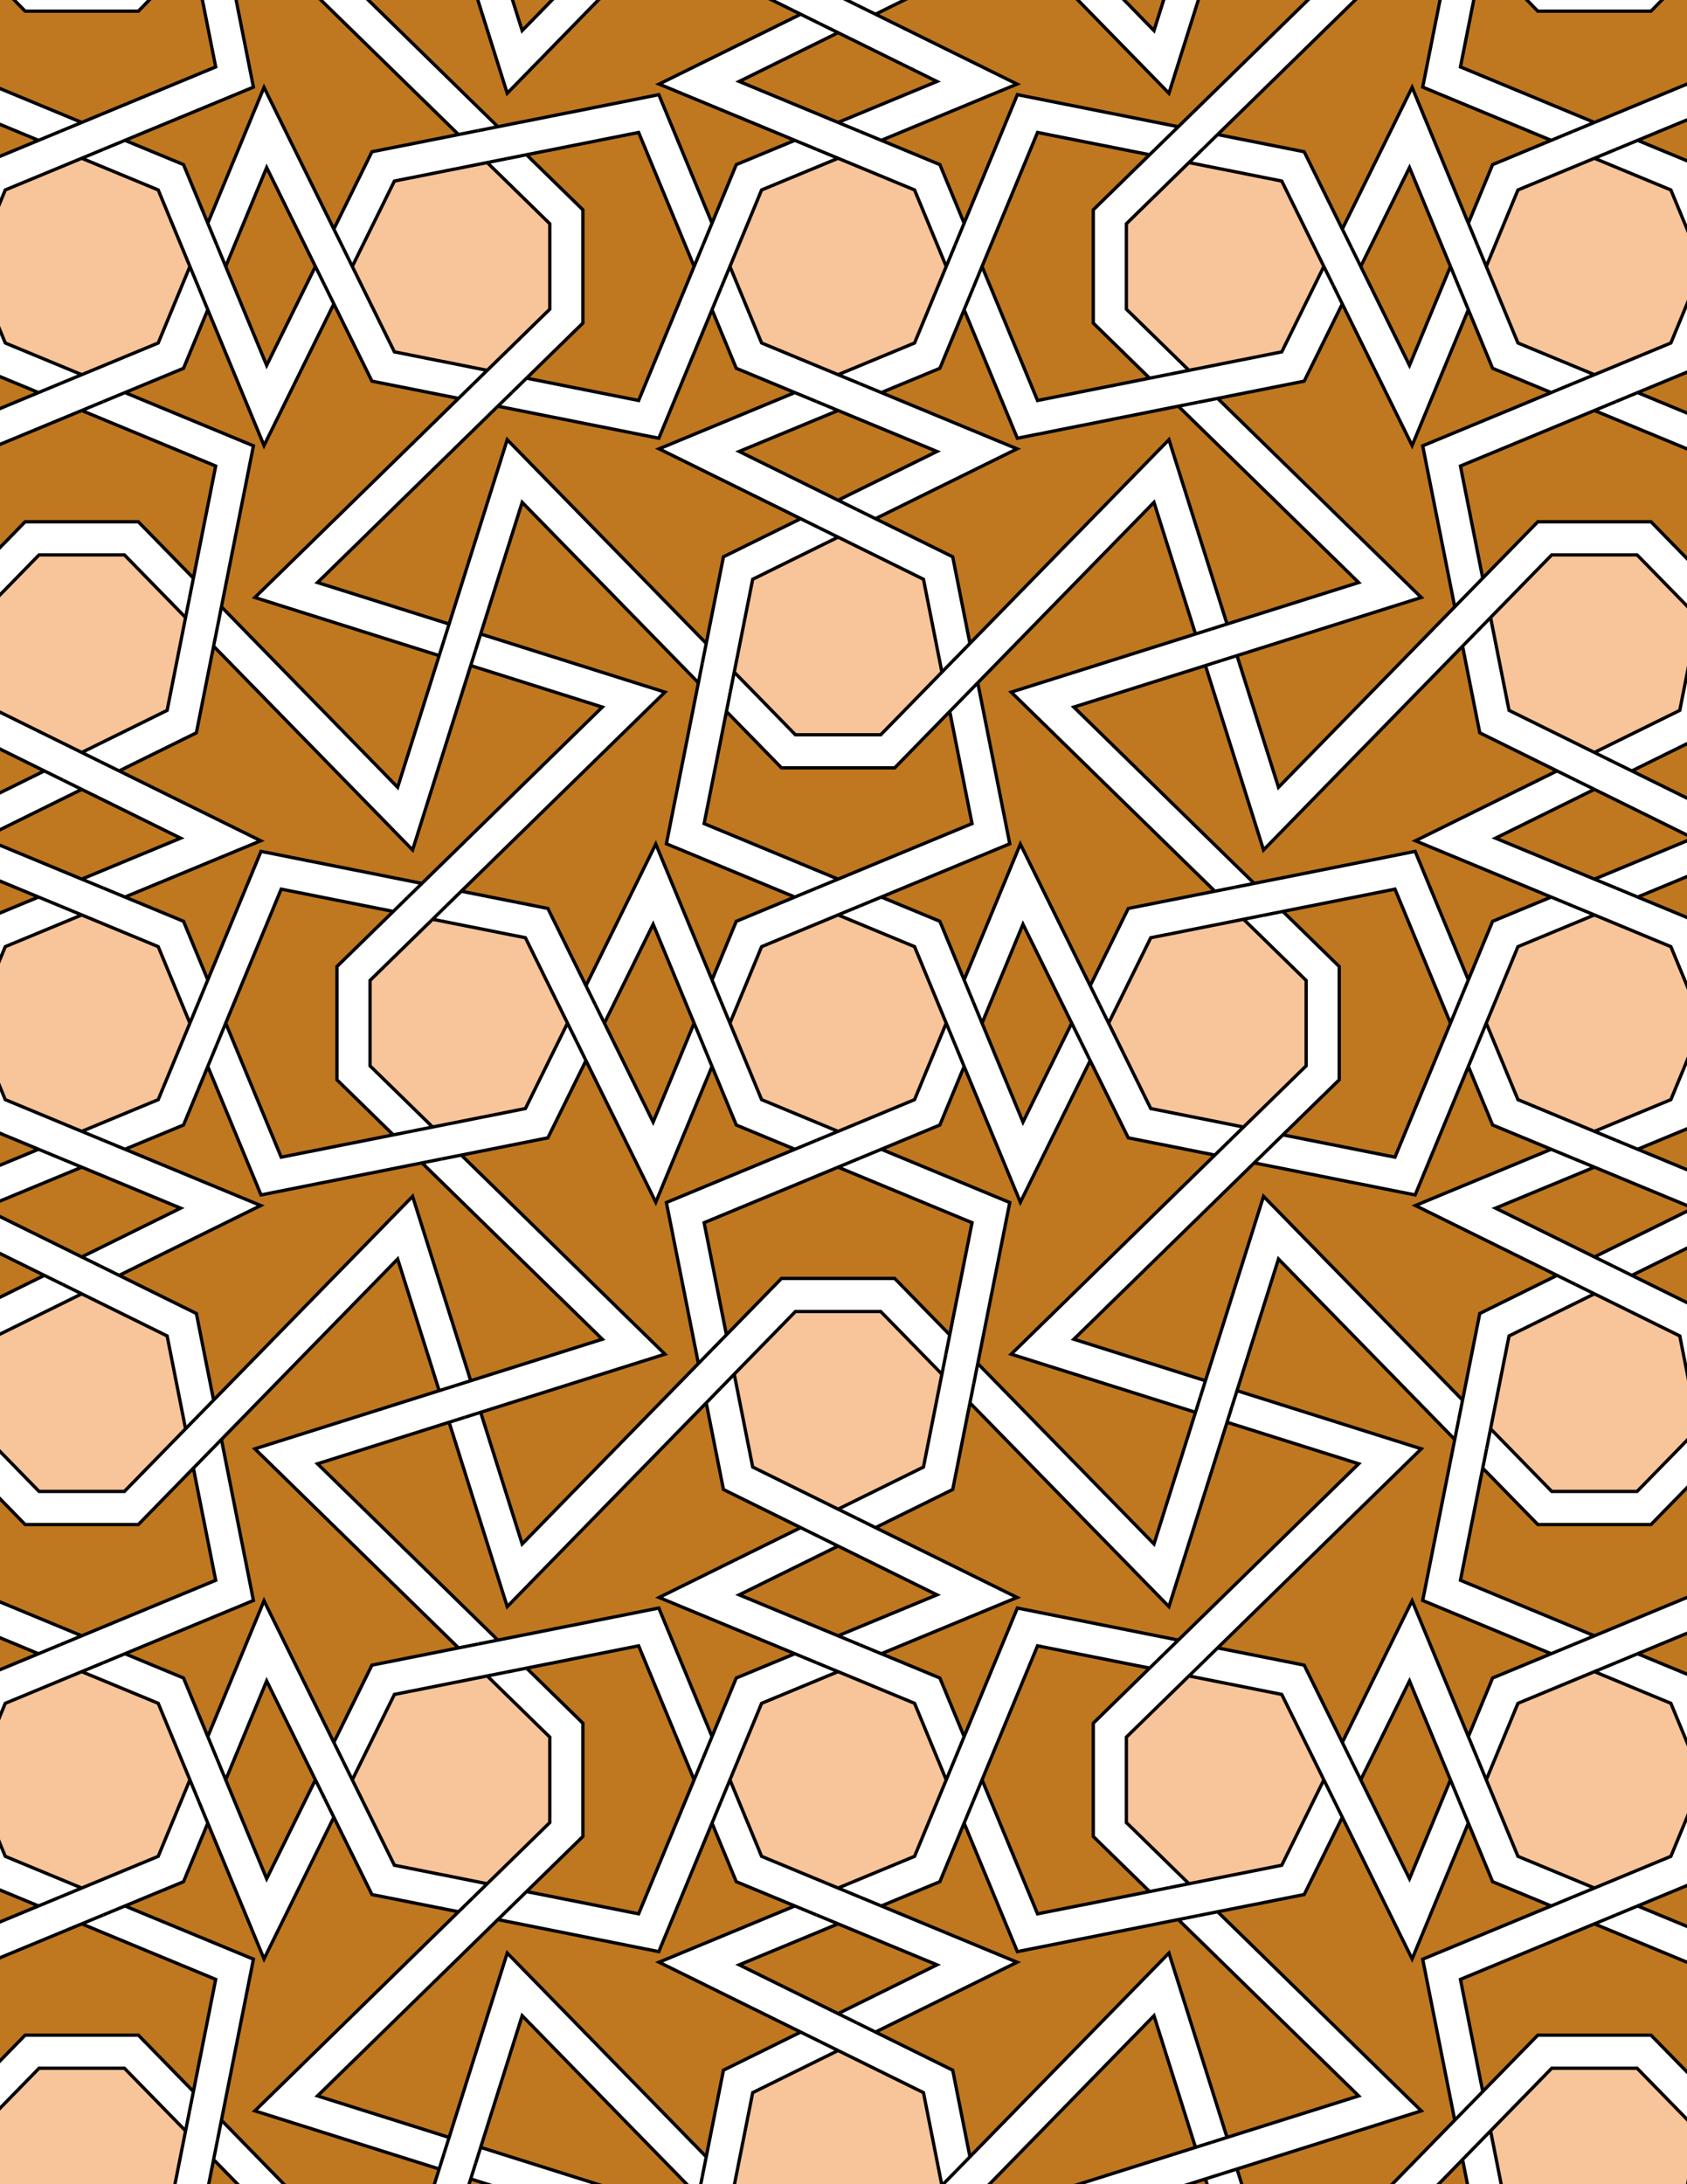 <svg xmlns="http://www.w3.org/2000/svg" xmlns:xlink="http://www.w3.org/1999/xlink" xmlns:inkscape="http://www.inkscape.org/namespaces/inkscape" version="1.1" width="612" height="792" viewBox="0 0 612 792">
<path transform="matrix(.1,0,0,-.1,0,792)" d="M3432.7 4210 3465.2 4131.6 3432.7 4210 3317.8 4487.4 3040.3 4602.4 3118.7 4634.8 3040.3 4602.4 2762.9 4487.4 2648 4210 2615.5 4288.4 2648 4210 2762.9 3932.6 3040.3 3817.6 2961.9 3785.2 3040.3 3817.6 3317.8 3932.6" fill="#f8c499"/>
<path transform="matrix(.1,0,0,-.1,0,792)" stroke-width="12" stroke-linecap="butt" stroke-miterlimit="10" stroke-linejoin="miter" fill="none" stroke="#000000" d="M3432.7 4210 3465.2 4131.6 3432.7 4210 3317.8 4487.4 3040.3 4602.4 3118.7 4634.8 3040.3 4602.4 2762.9 4487.4 2648 4210 2615.5 4288.4 2648 4210 2762.9 3932.6 3040.3 3817.6 2961.9 3785.2 3040.3 3817.6 3317.8 3932.6Z"/>
<path transform="matrix(.1,0,0,-.1,0,792)" d="M2671 4579.3 2883.5 4667.3 2961.9 4699.8 2883.5 4667.3 2417.5 4860.4 2533.6 5444.2 2547.8 5515.6 2533.6 5444.2 1894.3 6098.6 1743.7 5621.1 1725.7 5563.8 1743.7 5621.1 2412.3 5410.3 1673.4 4688.4 1621.4 4637.5 1673.4 4688.4 1987.5 4625.9 2125.7 4345.7 2159.2 4277.8 2125.7 4345.7 2379 4859.3 2583 4366.8 2615.5 4288.4 2583 4366.8" fill="#bf781f"/>
<path transform="matrix(.1,0,0,-.1,0,792)" stroke-width="12" stroke-linecap="butt" stroke-miterlimit="10" stroke-linejoin="miter" fill="none" stroke="#000000" d="M2671 4579.3 2883.5 4667.3 2961.9 4699.8 2883.5 4667.3 2417.5 4860.4 2533.6 5444.2 2547.8 5515.6 2533.6 5444.2 1894.3 6098.6 1743.7 5621.1 1725.7 5563.8 1743.7 5621.1 2412.3 5410.3 1673.4 4688.4 1621.4 4637.5 1673.4 4688.4 1987.5 4625.9 2125.7 4345.7 2159.2 4277.8 2125.7 4345.7 2379 4859.3 2583 4366.8 2615.5 4288.4 2583 4366.8Z"/>
<path transform="matrix(.1,0,0,-.1,0,792)" d="M2671 3840.7 2583 4053.2 2550.6 4131.6 2583 4053.2 2379 3560.7 2125.7 4074.3 2092.3 4142.2 2125.7 4074.3 1987.5 3794.1 1673.4 3731.6 1602.1 3717.5 1673.4 3731.6 2412.3 3009.7 1743.7 2798.9 1686.5 2780.9 1743.7 2798.9 1894.3 2321.4 2533.6 2975.8 2584.4 3027.8 2533.6 2975.8 2417.5 3559.6 2883.5 3752.7 2961.9 3785.2 2883.5 3752.7" fill="#bf781f"/>
<path transform="matrix(.1,0,0,-.1,0,792)" stroke-width="12" stroke-linecap="butt" stroke-miterlimit="10" stroke-linejoin="miter" fill="none" stroke="#000000" d="M2671 3840.7 2583 4053.2 2550.6 4131.6 2583 4053.2 2379 3560.7 2125.7 4074.3 2092.3 4142.2 2125.7 4074.3 1987.5 3794.1 1673.4 3731.6 1602.1 3717.5 1673.4 3731.6 2412.3 3009.7 1743.7 2798.9 1686.5 2780.9 1743.7 2798.9 1894.3 2321.4 2533.6 2975.8 2584.4 3027.8 2533.6 2975.8 2417.5 3559.6 2883.5 3752.7 2961.9 3785.2 2883.5 3752.7Z"/>
<path transform="matrix(.1,0,0,-.1,0,792)" d="M3197.1 3752.7 3118.7 3720.2 3197.1 3752.7 3663.2 3559.6 3547.1 2975.8 3532.9 2904.4 3547.1 2975.8 4186.4 2321.4 4337 2798.9 4355 2856.2 4337 2798.9 3668.4 3009.7 4407.2 3731.6 4459.2 3782.5 4407.2 3731.6 4093.1 3794.1 3954.9 4074.3 3921.5 4142.2 3954.9 4074.3 3701.6 3560.7 3497.6 4053.2 3465.2 4131.6 3497.6 4053.2 3409.6 3840.7" fill="#bf781f"/>
<path transform="matrix(.1,0,0,-.1,0,792)" stroke-width="12" stroke-linecap="butt" stroke-miterlimit="10" stroke-linejoin="miter" fill="none" stroke="#000000" d="M3197.1 3752.7 3118.7 3720.2 3197.1 3752.7 3663.2 3559.6 3547.1 2975.8 3532.9 2904.4 3547.1 2975.8 4186.4 2321.4 4337 2798.9 4355 2856.2 4337 2798.9 3668.4 3009.7 4407.2 3731.6 4459.2 3782.5 4407.2 3731.6 4093.1 3794.1 3954.9 4074.3 3921.5 4142.2 3954.9 4074.3 3701.6 3560.7 3497.6 4053.2 3465.2 4131.6 3497.6 4053.2 3409.6 3840.7Z"/>
<path transform="matrix(.1,0,0,-.1,0,792)" d="M3040.3 3687.8 3118.7 3720.2 3040.3 3687.8 2554.4 3486.5 2635.3 3079.8 2584.4 3027.8 2635.3 3079.8 2835 3284.3H3245.7L3445.4 3079.8 3431.2 3008.5 3445.4 3079.8 3526.3 3486.5" fill="#bf781f"/>
<path transform="matrix(.1,0,0,-.1,0,792)" stroke-width="12" stroke-linecap="butt" stroke-miterlimit="10" stroke-linejoin="miter" fill="none" stroke="#000000" d="M3040.3 3687.8 3118.7 3720.2 3040.3 3687.8 2554.4 3486.5 2635.3 3079.8 2584.4 3027.8 2635.3 3079.8 2835 3284.3H3245.7L3445.4 3079.8 3431.2 3008.5 3445.4 3079.8 3526.3 3486.5Z"/>
<path transform="matrix(.1,0,0,-.1,0,792)" d="M3040.3 4732.2 2961.9 4699.8 3040.3 4732.2 3526.3 4933.5 3445.4 5340.2 3496.2 5392.2 3445.4 5340.2 3245.7 5135.7H2835L2635.3 5340.2 2649.4 5411.5 2635.3 5340.2 2554.4 4933.5" fill="#bf781f"/>
<path transform="matrix(.1,0,0,-.1,0,792)" stroke-width="12" stroke-linecap="butt" stroke-miterlimit="10" stroke-linejoin="miter" fill="none" stroke="#000000" d="M3040.3 4732.2 2961.9 4699.8 3040.3 4732.2 3526.3 4933.5 3445.4 5340.2 3496.2 5392.2 3445.4 5340.2 3245.7 5135.7H2835L2635.3 5340.2 2649.4 5411.5 2635.3 5340.2 2554.4 4933.5Z"/>
<path transform="matrix(.1,0,0,-.1,0,792)" d="M3197.1 4667.3 3118.7 4634.8 3197.1 4667.3 3409.6 4579.3 3497.6 4366.8 3530.1 4288.4 3497.6 4366.8 3701.6 4859.3 3954.9 4345.7 3988.4 4277.8 3954.9 4345.7 4093.1 4625.9 4407.2 4688.4 4478.6 4702.5 4407.2 4688.4 3668.4 5410.3 4337 5621.1 4394.2 5639.1 4337 5621.1 4186.4 6098.6 3547.1 5444.2 3496.2 5392.2 3547.1 5444.2 3663.2 4860.4" fill="#bf781f"/>
<path transform="matrix(.1,0,0,-.1,0,792)" stroke-width="12" stroke-linecap="butt" stroke-miterlimit="10" stroke-linejoin="miter" fill="none" stroke="#000000" d="M3197.1 4667.3 3118.7 4634.8 3197.1 4667.3 3409.6 4579.3 3497.6 4366.8 3530.1 4288.4 3497.6 4366.8 3701.6 4859.3 3954.9 4345.7 3988.4 4277.8 3954.9 4345.7 4093.1 4625.9 4407.2 4688.4 4478.6 4702.5 4407.2 4688.4 3668.4 5410.3 4337 5621.1 4394.2 5639.1 4337 5621.1 4186.4 6098.6 3547.1 5444.2 3496.2 5392.2 3547.1 5444.2 3663.2 4860.4Z"/>
<path transform="matrix(.1,0,0,-.1,0,792)" d="M2518.1 4210 2550.6 4131.6 2518.1 4210 2369.5 4568.7 2192.6 4210 2159.2 4277.8 2192.6 4210 2369.5 3851.3" fill="#bf781f"/>
<path transform="matrix(.1,0,0,-.1,0,792)" stroke-width="12" stroke-linecap="butt" stroke-miterlimit="10" stroke-linejoin="miter" fill="none" stroke="#000000" d="M2518.1 4210 2550.6 4131.6 2518.1 4210 2369.5 4568.7 2192.6 4210 2159.2 4277.8 2192.6 4210 2369.5 3851.3Z"/>
<path transform="matrix(.1,0,0,-.1,0,792)" d="M3562.6 4210 3530.1 4288.4 3562.6 4210 3711.1 3851.3 3888 4210 3921.5 4142.2 3888 4210 3711.1 4568.7" fill="#bf781f"/>
<path transform="matrix(.1,0,0,-.1,0,792)" stroke-width="12" stroke-linecap="butt" stroke-miterlimit="10" stroke-linejoin="miter" fill="none" stroke="#000000" d="M3562.6 4210 3530.1 4288.4 3562.6 4210 3711.1 3851.3 3888 4210 3921.5 4142.2 3888 4210 3711.1 4568.7Z"/>
<path transform="matrix(.1,0,0,-.1,0,792)" d="M3195.1 5255.7 3417 5482.8 3467.9 5534.9 3417 5482.8 3350.1 5819.6 3040.3 5972.3 2972.5 6005.7 3040.3 5972.3 2730.6 5819.6 2663.6 5482.8 2649.4 5411.5 2663.6 5482.8 2885.5 5255.7" fill="#f8c499"/>
<path transform="matrix(.1,0,0,-.1,0,792)" stroke-width="12" stroke-linecap="butt" stroke-miterlimit="10" stroke-linejoin="miter" fill="none" stroke="#000000" d="M3195.1 5255.7 3417 5482.8 3467.9 5534.9 3417 5482.8 3350.1 5819.6 3040.3 5972.3 2972.5 6005.7 3040.3 5972.3 2730.6 5819.6 2663.6 5482.8 2649.4 5411.5 2663.6 5482.8 2885.5 5255.7Z"/>
<path transform="matrix(.1,0,0,-.1,0,792)" d="M2885.5 3164.3 2663.6 2937.2 2612.8 2885.1 2663.6 2937.2 2730.6 2600.4 3040.3 2447.7 3108.2 2414.3 3040.3 2447.7 3350.1 2600.4 3417 2937.2 3431.2 3008.5 3417 2937.2 3195.1 3164.3" fill="#f8c499"/>
<path transform="matrix(.1,0,0,-.1,0,792)" stroke-width="12" stroke-linecap="butt" stroke-miterlimit="10" stroke-linejoin="miter" fill="none" stroke="#000000" d="M2885.5 3164.3 2663.6 2937.2 2612.8 2885.1 2663.6 2937.2 2730.6 2600.4 3040.3 2447.7 3108.2 2414.3 3040.3 2447.7 3350.1 2600.4 3417 2937.2 3431.2 3008.5 3417 2937.2 3195.1 3164.3Z"/>
<path transform="matrix(.1,0,0,-.1,0,792)" d="M2058.8 4210 2092.3 4142.2 2058.8 4210 1906.1 4519.7 1569.4 4586.7 1621.4 4637.5 1569.4 4586.7 1342.3 4364.8V4055.2L1569.4 3833.3 1498.1 3819.1 1569.4 3833.3 1906.1 3900.3" fill="#f8c499"/>
<path transform="matrix(.1,0,0,-.1,0,792)" stroke-width="12" stroke-linecap="butt" stroke-miterlimit="10" stroke-linejoin="miter" fill="none" stroke="#000000" d="M2058.8 4210 2092.3 4142.2 2058.8 4210 1906.1 4519.7 1569.4 4586.7 1621.4 4637.5 1569.4 4586.7 1342.3 4364.8V4055.2L1569.4 3833.3 1498.1 3819.1 1569.4 3833.3 1906.1 3900.3Z"/>
<path transform="matrix(.1,0,0,-.1,0,792)" d="M2185.1 5356.1 1707.6 5506.6 1725.7 5563.8 1707.6 5506.6 1496.8 4838 774.898 5576.9 789.102 5648.2 774.898 5576.9 712.398 5262.8 432.199 5124.6 364.398 5158 432.199 5124.6 945.801 4871.3 453.301 4667.3 374.898 4699.8 453.301 4667.3 665.801 4579.3 753.801 4366.8 721.398 4288.4 753.801 4366.8 946.898 4832.9 1530.8 4716.7 1478.7 4665.9 1530.8 4716.7" fill="#bf781f"/>
<path transform="matrix(.1,0,0,-.1,0,792)" stroke-width="12" stroke-linecap="butt" stroke-miterlimit="10" stroke-linejoin="miter" fill="none" stroke="#000000" d="M2185.1 5356.1 1707.6 5506.6 1725.7 5563.8 1707.6 5506.6 1496.8 4838 774.898 5576.9 789.102 5648.2 774.898 5576.9 712.398 5262.8 432.199 5124.6 364.398 5158 432.199 5124.6 945.801 4871.3 453.301 4667.3 374.898 4699.8 453.301 4667.3 665.801 4579.3 753.801 4366.8 721.398 4288.4 753.801 4366.8 946.898 4832.9 1530.8 4716.7 1478.7 4665.9 1530.8 4716.7Z"/>
<path transform="matrix(.1,0,0,-.1,0,792)" d="M2185.1 3063.9 1530.8 3703.3 1602.1 3717.5 1530.8 3703.3 946.898 3587.1 753.801 4053.2 786.301 4131.6 753.801 4053.2 665.801 3840.7 453.301 3752.7 374.898 3785.2 453.301 3752.7 945.801 3548.7 432.199 3295.4 364.398 3328.9 432.199 3295.4 712.398 3157.2 774.898 2843.1 724.102 2791.1 774.898 2843.1 1496.8 3582 1707.6 2913.4 1650.4 2895.3 1707.6 2913.4" fill="#bf781f"/>
<path transform="matrix(.1,0,0,-.1,0,792)" stroke-width="12" stroke-linecap="butt" stroke-miterlimit="10" stroke-linejoin="miter" fill="none" stroke="#000000" d="M2185.1 3063.9 1530.8 3703.3 1602.1 3717.5 1530.8 3703.3 946.898 3587.1 753.801 4053.2 786.301 4131.6 753.801 4053.2 665.801 3840.7 453.301 3752.7 374.898 3785.2 453.301 3752.7 945.801 3548.7 432.199 3295.4 364.398 3328.9 432.199 3295.4 712.398 3157.2 774.898 2843.1 724.102 2791.1 774.898 2843.1 1496.8 3582 1707.6 2913.4 1650.4 2895.3 1707.6 2913.4Z"/>
<path transform="matrix(.1,0,0,-.1,0,792)" d="M3895.5 3063.9 4373 2913.4 4355 2856.2 4373 2913.4 4583.8 3582 5305.8 2843.1 5291.6 2771.8 5305.8 2843.1 5368.2 3157.2 5648.5 3295.4 5716.3 3262 5648.5 3295.4 5134.8 3548.7 5627.3 3752.7 5705.7 3720.2 5627.3 3752.7 5414.8 3840.7 5326.8 4053.2 5359.3 4131.6 5326.8 4053.2 5133.8 3587.1 4549.9 3703.3 4601.9 3754.1 4549.9 3703.3" fill="#bf781f"/>
<path transform="matrix(.1,0,0,-.1,0,792)" stroke-width="12" stroke-linecap="butt" stroke-miterlimit="10" stroke-linejoin="miter" fill="none" stroke="#000000" d="M3895.5 3063.9 4373 2913.4 4355 2856.2 4373 2913.4 4583.8 3582 5305.8 2843.1 5291.6 2771.8 5305.8 2843.1 5368.2 3157.2 5648.5 3295.4 5716.3 3262 5648.5 3295.4 5134.8 3548.7 5627.3 3752.7 5705.7 3720.2 5627.3 3752.7 5414.8 3840.7 5326.8 4053.2 5359.3 4131.6 5326.8 4053.2 5133.8 3587.1 4549.9 3703.3 4601.9 3754.1 4549.9 3703.3Z"/>
<path transform="matrix(.1,0,0,-.1,0,792)" d="M3895.5 5356.1 4549.9 4716.7 4478.6 4702.5 4549.9 4716.7 5133.8 4832.9 5326.8 4366.8 5294.3 4288.4 5326.8 4366.8 5414.8 4579.3 5627.3 4667.3 5705.7 4634.8 5627.3 4667.3 5134.8 4871.3 5648.5 5124.6 5716.3 5091.1 5648.5 5124.6 5368.2 5262.8 5305.8 5576.9 5356.6 5628.9 5305.8 5576.9 4583.8 4838 4373 5506.6 4430.3 5524.7 4373 5506.6" fill="#bf781f"/>
<path transform="matrix(.1,0,0,-.1,0,792)" stroke-width="12" stroke-linecap="butt" stroke-miterlimit="10" stroke-linejoin="miter" fill="none" stroke="#000000" d="M3895.5 5356.1 4549.9 4716.7 4478.6 4702.5 4549.9 4716.7 5133.8 4832.9 5326.8 4366.8 5294.3 4288.4 5326.8 4366.8 5414.8 4579.3 5627.3 4667.3 5705.7 4634.8 5627.3 4667.3 5134.8 4871.3 5648.5 5124.6 5716.3 5091.1 5648.5 5124.6 5368.2 5262.8 5305.8 5576.9 5356.6 5628.9 5305.8 5576.9 4583.8 4838 4373 5506.6 4430.3 5524.7 4373 5506.6Z"/>
<path transform="matrix(.1,0,0,-.1,0,792)" d="M3518.7 5586.9 3467.9 5534.9 3518.7 5586.9 4240.6 6325.7 4451.4 5657.2 4394.2 5639.1 4451.4 5657.2 4928.9 5807.7 4274.6 6447.1 4345.9 6461.2 4274.6 6447.1 3690.7 6330.9 3497.6 6797 3530.1 6875.4 3497.6 6797 3409.6 6584.5 3197.1 6496.5 3118.7 6529 3197.1 6496.5 3689.6 6292.5 3176 6039.2 3108.2 6072.6 3176 6039.2 3456.2 5901" fill="#bf781f"/>
<path transform="matrix(.1,0,0,-.1,0,792)" stroke-width="12" stroke-linecap="butt" stroke-miterlimit="10" stroke-linejoin="miter" fill="none" stroke="#000000" d="M3518.7 5586.9 3467.9 5534.9 3518.7 5586.9 4240.6 6325.7 4451.4 5657.2 4394.2 5639.1 4451.4 5657.2 4928.9 5807.7 4274.6 6447.1 4345.9 6461.2 4274.6 6447.1 3690.7 6330.9 3497.6 6797 3530.1 6875.4 3497.6 6797 3409.6 6584.5 3197.1 6496.5 3118.7 6529 3197.1 6496.5 3689.6 6292.5 3176 6039.2 3108.2 6072.6 3176 6039.2 3456.2 5901Z"/>
<path transform="matrix(.1,0,0,-.1,0,792)" d="M2562 5586.9 2547.8 5515.6 2562 5586.9 2624.5 5901 2904.7 6039.2 2972.5 6005.7 2904.7 6039.2 2391 6292.5 2883.5 6496.5 2961.9 6464 2883.5 6496.5 2671 6584.5 2583 6797 2615.5 6875.4 2583 6797 2390 6330.9 1806.1 6447.1 1858.1 6497.9 1806.1 6447.1 1151.8 5807.7 1629.3 5657.2 1611.2 5599.9 1629.3 5657.2 1840.1 6325.7" fill="#bf781f"/>
<path transform="matrix(.1,0,0,-.1,0,792)" stroke-width="12" stroke-linecap="butt" stroke-miterlimit="10" stroke-linejoin="miter" fill="none" stroke="#000000" d="M2562 5586.9 2547.8 5515.6 2562 5586.9 2624.5 5901 2904.7 6039.2 2972.5 6005.7 2904.7 6039.2 2391 6292.5 2883.5 6496.5 2961.9 6464 2883.5 6496.5 2671 6584.5 2583 6797 2615.5 6875.4 2583 6797 2390 6330.9 1806.1 6447.1 1858.1 6497.9 1806.1 6447.1 1151.8 5807.7 1629.3 5657.2 1611.2 5599.9 1629.3 5657.2 1840.1 6325.7Z"/>
<path transform="matrix(.1,0,0,-.1,0,792)" d="M2562 2833.1 2612.8 2885.1 2562 2833.1 1840.1 2094.3 1629.3 2762.8 1686.5 2780.9 1629.3 2762.8 1151.8 2612.3 1806.1 1972.9 1734.8 1958.8 1806.1 1972.9 2390 2089.1 2583 1623 2550.6 1544.6 2583 1623 2671 1835.5 2883.5 1923.5 2961.9 1891 2883.5 1923.5 2391 2127.5 2904.7 2380.8 2972.5 2347.4 2904.7 2380.8 2624.5 2519" fill="#bf781f"/>
<path transform="matrix(.1,0,0,-.1,0,792)" stroke-width="12" stroke-linecap="butt" stroke-miterlimit="10" stroke-linejoin="miter" fill="none" stroke="#000000" d="M2562 2833.1 2612.8 2885.1 2562 2833.1 1840.1 2094.3 1629.3 2762.8 1686.5 2780.9 1629.3 2762.8 1151.8 2612.3 1806.1 1972.9 1734.8 1958.8 1806.1 1972.9 2390 2089.1 2583 1623 2550.6 1544.6 2583 1623 2671 1835.5 2883.5 1923.5 2961.9 1891 2883.5 1923.5 2391 2127.5 2904.7 2380.8 2972.5 2347.4 2904.7 2380.8 2624.5 2519Z"/>
<path transform="matrix(.1,0,0,-.1,0,792)" d="M3518.7 2833.1 3532.9 2904.4 3518.7 2833.1 3456.2 2519 3176 2380.8 3108.2 2414.3 3176 2380.8 3689.6 2127.5 3197.1 1923.5 3118.7 1956 3197.1 1923.5 3409.6 1835.5 3497.6 1623 3465.2 1544.6 3497.6 1623 3690.7 2089.1 4274.6 1972.9 4222.5 1922.1 4274.6 1972.9 4928.9 2612.3 4451.4 2762.8 4469.4 2820.1 4451.4 2762.8 4240.6 2094.3" fill="#bf781f"/>
<path transform="matrix(.1,0,0,-.1,0,792)" stroke-width="12" stroke-linecap="butt" stroke-miterlimit="10" stroke-linejoin="miter" fill="none" stroke="#000000" d="M3518.7 2833.1 3532.9 2904.4 3518.7 2833.1 3456.2 2519 3176 2380.8 3108.2 2414.3 3176 2380.8 3689.6 2127.5 3197.1 1923.5 3118.7 1956 3197.1 1923.5 3409.6 1835.5 3497.6 1623 3465.2 1544.6 3497.6 1623 3690.7 2089.1 4274.6 1972.9 4222.5 1922.1 4274.6 1972.9 4928.9 2612.3 4451.4 2762.8 4469.4 2820.1 4451.4 2762.8 4240.6 2094.3Z"/>
<path transform="matrix(.1,0,0,-.1,0,792)" d="M4021.8 4210 3988.4 4277.8 4021.8 4210 4174.6 3900.3 4511.3 3833.3 4459.2 3782.5 4511.3 3833.3 4738.4 4055.2V4364.8L4511.3 4586.7 4582.6 4600.9 4511.3 4586.7 4174.6 4519.7" fill="#f8c499"/>
<path transform="matrix(.1,0,0,-.1,0,792)" stroke-width="12" stroke-linecap="butt" stroke-miterlimit="10" stroke-linejoin="miter" fill="none" stroke="#000000" d="M4021.8 4210 3988.4 4277.8 4021.8 4210 4174.6 3900.3 4511.3 3833.3 4459.2 3782.5 4511.3 3833.3 4738.4 4055.2V4364.8L4511.3 4586.7 4582.6 4600.9 4511.3 4586.7 4174.6 4519.7Z"/>
<path transform="matrix(.1,0,0,-.1,0,792)" d="M1593.2 5542.7 1611.2 5599.9 1593.2 5542.7 924.602 5753.5 1663.4 6475.4 1715.5 6526.3 1663.4 6475.4 1349.3 6537.9 1211.1 6818.1 1177.7 6886 1211.1 6818.1 957.801 6304.5 753.801 6797 721.398 6875.4 753.801 6797 665.801 6584.5 453.301 6496.5 374.898 6464 453.301 6496.5 919.398 6303.4 803.301 5719.6 789.102 5648.2 803.301 5719.6 1442.6 5065.2" fill="#bf781f"/>
<path transform="matrix(.1,0,0,-.1,0,792)" stroke-width="12" stroke-linecap="butt" stroke-miterlimit="10" stroke-linejoin="miter" fill="none" stroke="#000000" d="M1593.2 5542.7 1611.2 5599.9 1593.2 5542.7 924.602 5753.5 1663.4 6475.4 1715.5 6526.3 1663.4 6475.4 1349.3 6537.9 1211.1 6818.1 1177.7 6886 1211.1 6818.1 957.801 6304.5 753.801 6797 721.398 6875.4 753.801 6797 665.801 6584.5 453.301 6496.5 374.898 6464 453.301 6496.5 919.398 6303.4 803.301 5719.6 789.102 5648.2 803.301 5719.6 1442.6 5065.2Z"/>
<path transform="matrix(.1,0,0,-.1,0,792)" d="M1593.2 2877.3 1650.4 2895.3 1593.2 2877.3 1442.6 3354.8 803.301 2700.4 752.398 2648.4 803.301 2700.4 919.398 2116.6 453.301 1923.5 374.898 1891 453.301 1923.5 665.801 1835.5 753.801 1623 786.301 1544.6 753.801 1623 957.801 2115.5 1211.1 1601.9 1244.6 1534 1211.1 1601.9 1349.3 1882.1 1663.4 1944.6 1734.8 1958.8 1663.4 1944.6 924.602 2666.5" fill="#bf781f"/>
<path transform="matrix(.1,0,0,-.1,0,792)" stroke-width="12" stroke-linecap="butt" stroke-miterlimit="10" stroke-linejoin="miter" fill="none" stroke="#000000" d="M1593.2 2877.3 1650.4 2895.3 1593.2 2877.3 1442.6 3354.8 803.301 2700.4 752.398 2648.4 803.301 2700.4 919.398 2116.6 453.301 1923.5 374.898 1891 453.301 1923.5 665.801 1835.5 753.801 1623 786.301 1544.6 753.801 1623 957.801 2115.5 1211.1 1601.9 1244.6 1534 1211.1 1601.9 1349.3 1882.1 1663.4 1944.6 1734.8 1958.8 1663.4 1944.6 924.602 2666.5Z"/>
<path transform="matrix(.1,0,0,-.1,0,792)" d="M3040.3 2313.9 2972.5 2347.4 3040.3 2313.9 2681.6 2137 3040.3 1988.5 3118.7 1956 3040.3 1988.5 3399 2137" fill="#bf781f"/>
<path transform="matrix(.1,0,0,-.1,0,792)" stroke-width="12" stroke-linecap="butt" stroke-miterlimit="10" stroke-linejoin="miter" fill="none" stroke="#000000" d="M3040.3 2313.9 2972.5 2347.4 3040.3 2313.9 2681.6 2137 3040.3 1988.5 3118.7 1956 3040.3 1988.5 3399 2137Z"/>
<path transform="matrix(.1,0,0,-.1,0,792)" d="M3040.3 6106.1 3108.2 6072.6 3040.3 6106.1 3399 6283 3040.3 6431.5 2961.9 6464 3040.3 6431.5 2681.6 6283" fill="#bf781f"/>
<path transform="matrix(.1,0,0,-.1,0,792)" stroke-width="12" stroke-linecap="butt" stroke-miterlimit="10" stroke-linejoin="miter" fill="none" stroke="#000000" d="M3040.3 6106.1 3108.2 6072.6 3040.3 6106.1 3399 6283 3040.3 6431.5 2961.9 6464 3040.3 6431.5 2681.6 6283Z"/>
<path transform="matrix(.1,0,0,-.1,0,792)" d="M1426.7 4615.1 1478.7 4665.9 1426.7 4615.1 1020.1 4696 818.801 4210 786.301 4131.6 818.801 4210 1020.1 3724 1426.7 3804.9 1498.1 3819.1 1426.7 3804.9 1222.3 4004.7V4415.3" fill="#bf781f"/>
<path transform="matrix(.1,0,0,-.1,0,792)" stroke-width="12" stroke-linecap="butt" stroke-miterlimit="10" stroke-linejoin="miter" fill="none" stroke="#000000" d="M1426.7 4615.1 1478.7 4665.9 1426.7 4615.1 1020.1 4696 818.801 4210 786.301 4131.6 818.801 4210 1020.1 3724 1426.7 3804.9 1498.1 3819.1 1426.7 3804.9 1222.3 4004.7V4415.3Z"/>
<path transform="matrix(.1,0,0,-.1,0,792)" d="M4487.5 2877.3 4469.4 2820.1 4487.5 2877.3 5156.1 2666.5 4417.2 1944.6 4365.2 1893.7 4417.2 1944.6 4731.3 1882.1 4869.5 1601.9 4903 1534 4869.5 1601.9 5122.8 2115.5 5326.8 1623 5359.3 1544.6 5326.8 1623 5414.8 1835.5 5627.3 1923.5 5705.7 1956 5627.3 1923.5 5161.2 2116.6 5277.4 2700.4 5291.6 2771.8 5277.4 2700.4 4638 3354.8" fill="#bf781f"/>
<path transform="matrix(.1,0,0,-.1,0,792)" stroke-width="12" stroke-linecap="butt" stroke-miterlimit="10" stroke-linejoin="miter" fill="none" stroke="#000000" d="M4487.5 2877.3 4469.4 2820.1 4487.5 2877.3 5156.1 2666.5 4417.2 1944.6 4365.2 1893.7 4417.2 1944.6 4731.3 1882.1 4869.5 1601.9 4903 1534 4869.5 1601.9 5122.8 2115.5 5326.8 1623 5359.3 1544.6 5326.8 1623 5414.8 1835.5 5627.3 1923.5 5705.7 1956 5627.3 1923.5 5161.2 2116.6 5277.4 2700.4 5291.6 2771.8 5277.4 2700.4 4638 3354.8Z"/>
<path transform="matrix(.1,0,0,-.1,0,792)" d="M4487.5 5542.7 4430.3 5524.7 4487.5 5542.7 4638 5065.2 5277.4 5719.6 5328.2 5771.6 5277.4 5719.6 5161.2 6303.4 5627.3 6496.5 5705.7 6529 5627.3 6496.5 5414.8 6584.5 5326.8 6797 5294.3 6875.4 5326.8 6797 5122.8 6304.5 4869.5 6818.1 4836.1 6886 4869.5 6818.1 4731.3 6537.9 4417.2 6475.4 4345.9 6461.2 4417.2 6475.4 5156.1 5753.5" fill="#bf781f"/>
<path transform="matrix(.1,0,0,-.1,0,792)" stroke-width="12" stroke-linecap="butt" stroke-miterlimit="10" stroke-linejoin="miter" fill="none" stroke="#000000" d="M4487.5 5542.7 4430.3 5524.7 4487.5 5542.7 4638 5065.2 5277.4 5719.6 5328.2 5771.6 5277.4 5719.6 5161.2 6303.4 5627.3 6496.5 5705.7 6529 5627.3 6496.5 5414.8 6584.5 5326.8 6797 5294.3 6875.4 5326.8 6797 5122.8 6304.5 4869.5 6818.1 4836.1 6886 4869.5 6818.1 4731.3 6537.9 4417.2 6475.4 4345.9 6461.2 4417.2 6475.4 5156.1 5753.5Z"/>
<path transform="matrix(.1,0,0,-.1,0,792)" d="M4653.9 3804.9 4601.9 3754.1 4653.9 3804.9 5060.6 3724 5261.9 4210 5294.3 4288.4 5261.9 4210 5060.6 4696 4653.9 4615.1 4582.6 4600.9 4653.9 4615.1 4858.4 4415.3V4004.7" fill="#bf781f"/>
<path transform="matrix(.1,0,0,-.1,0,792)" stroke-width="12" stroke-linecap="butt" stroke-miterlimit="10" stroke-linejoin="miter" fill="none" stroke="#000000" d="M4653.9 3804.9 4601.9 3754.1 4653.9 3804.9 5060.6 3724 5261.9 4210 5294.3 4288.4 5261.9 4210 5060.6 4696 4653.9 4615.1 4582.6 4600.9 4653.9 4615.1 4858.4 4415.3V4004.7Z"/>
<path transform="matrix(.1,0,0,-.1,0,792)" d="M3763.9 6467.8 4170.5 6548.7 4241.8 6562.9 4170.5 6548.7 3966.1 6748.5V7159.1L4170.5 7358.9 4222.5 7409.7 4170.5 7358.9 3763.9 7439.7 3562.6 6953.8 3530.1 6875.4 3562.6 6953.8" fill="#bf781f"/>
<path transform="matrix(.1,0,0,-.1,0,792)" stroke-width="12" stroke-linecap="butt" stroke-miterlimit="10" stroke-linejoin="miter" fill="none" stroke="#000000" d="M3763.9 6467.8 4170.5 6548.7 4241.8 6562.9 4170.5 6548.7 3966.1 6748.5V7159.1L4170.5 7358.9 4222.5 7409.7 4170.5 7358.9 3763.9 7439.7 3562.6 6953.8 3530.1 6875.4 3562.6 6953.8Z"/>
<path transform="matrix(.1,0,0,-.1,0,792)" d="M2316.8 6467.8 2518.1 6953.8 2550.6 7032.2 2518.1 6953.8 2316.8 7439.7 1910.1 7358.9 1838.8 7344.7 1910.1 7358.9 2114.6 7159.1V6748.5L1910.1 6548.7 1858.1 6497.9 1910.1 6548.7" fill="#bf781f"/>
<path transform="matrix(.1,0,0,-.1,0,792)" stroke-width="12" stroke-linecap="butt" stroke-miterlimit="10" stroke-linejoin="miter" fill="none" stroke="#000000" d="M2316.8 6467.8 2518.1 6953.8 2550.6 7032.2 2518.1 6953.8 2316.8 7439.7 1910.1 7358.9 1838.8 7344.7 1910.1 7358.9 2114.6 7159.1V6748.5L1910.1 6548.7 1858.1 6497.9 1910.1 6548.7Z"/>
<path transform="matrix(.1,0,0,-.1,0,792)" d="M2316.8 1952.2 1910.1 1871.3 1838.8 1857.1 1910.1 1871.3 2114.6 1671.5V1260.9L1910.1 1061.1 1858.1 1010.3 1910.1 1061.1 2316.8 980.301 2518.1 1466.2 2550.6 1544.6 2518.1 1466.2" fill="#bf781f"/>
<path transform="matrix(.1,0,0,-.1,0,792)" stroke-width="12" stroke-linecap="butt" stroke-miterlimit="10" stroke-linejoin="miter" fill="none" stroke="#000000" d="M2316.8 1952.2 1910.1 1871.3 1838.8 1857.1 1910.1 1871.3 2114.6 1671.5V1260.9L1910.1 1061.1 1858.1 1010.3 1910.1 1061.1 2316.8 980.301 2518.1 1466.2 2550.6 1544.6 2518.1 1466.2Z"/>
<path transform="matrix(.1,0,0,-.1,0,792)" d="M3763.9 1952.2 3562.6 1466.2 3530.1 1387.8 3562.6 1466.2 3763.9 980.301 4170.5 1061.1 4241.8 1075.3 4170.5 1061.1 3966.1 1260.9V1671.5L4170.5 1871.3 4222.5 1922.1 4170.5 1871.3" fill="#bf781f"/>
<path transform="matrix(.1,0,0,-.1,0,792)" stroke-width="12" stroke-linecap="butt" stroke-miterlimit="10" stroke-linejoin="miter" fill="none" stroke="#000000" d="M3763.9 1952.2 3562.6 1466.2 3530.1 1387.8 3562.6 1466.2 3763.9 980.301 4170.5 1061.1 4241.8 1075.3 4170.5 1061.1 3966.1 1260.9V1671.5L4170.5 1871.3 4222.5 1922.1 4170.5 1871.3Z"/>
<path transform="matrix(.1,0,0,-.1,0,792)" d="M3040.3 6561.4 3118.7 6529 3040.3 6561.4 3317.8 6676.3 3432.7 6953.8 3465.2 7032.2 3432.7 6953.8 3317.8 7231.2 3040.3 7346.1 2961.9 7378.6 3040.3 7346.1 2762.9 7231.2 2648 6953.8 2615.5 6875.4 2648 6953.8 2762.9 6676.3" fill="#f8c499"/>
<path transform="matrix(.1,0,0,-.1,0,792)" stroke-width="12" stroke-linecap="butt" stroke-miterlimit="10" stroke-linejoin="miter" fill="none" stroke="#000000" d="M3040.3 6561.4 3118.7 6529 3040.3 6561.4 3317.8 6676.3 3432.7 6953.8 3465.2 7032.2 3432.7 6953.8 3317.8 7231.2 3040.3 7346.1 2961.9 7378.6 3040.3 7346.1 2762.9 7231.2 2648 6953.8 2615.5 6875.4 2648 6953.8 2762.9 6676.3Z"/>
<path transform="matrix(.1,0,0,-.1,0,792)" d="M3040.3 1858.6 2961.9 1891 3040.3 1858.6 2762.9 1743.7 2648 1466.2 2615.5 1387.8 2648 1466.2 2762.9 1188.8 3040.3 1073.9 3118.7 1041.4 3040.3 1073.9 3317.8 1188.8 3432.7 1466.2 3465.2 1544.6 3432.7 1466.2 3317.8 1743.7" fill="#f8c499"/>
<path transform="matrix(.1,0,0,-.1,0,792)" stroke-width="12" stroke-linecap="butt" stroke-miterlimit="10" stroke-linejoin="miter" fill="none" stroke="#000000" d="M3040.3 1858.6 2961.9 1891 3040.3 1858.6 2762.9 1743.7 2648 1466.2 2615.5 1387.8 2648 1466.2 2762.9 1188.8 3040.3 1073.9 3118.7 1041.4 3040.3 1073.9 3317.8 1188.8 3432.7 1466.2 3465.2 1544.6 3432.7 1466.2 3317.8 1743.7Z"/>
<path transform="matrix(.1,0,0,-.1,0,792)" d="M4313.2 1842.9 4365.2 1893.7 4313.2 1842.9 4086.1 1621V1311.4L4313.2 1089.5 4241.8 1075.3 4313.2 1089.5 4649.9 1156.5 4802.6 1466.2 4836.1 1398.4 4802.6 1466.2 4649.9 1775.9" fill="#f8c499"/>
<path transform="matrix(.1,0,0,-.1,0,792)" stroke-width="12" stroke-linecap="butt" stroke-miterlimit="10" stroke-linejoin="miter" fill="none" stroke="#000000" d="M4313.2 1842.9 4365.2 1893.7 4313.2 1842.9 4086.1 1621V1311.4L4313.2 1089.5 4241.8 1075.3 4313.2 1089.5 4649.9 1156.5 4802.6 1466.2 4836.1 1398.4 4802.6 1466.2 4649.9 1775.9Z"/>
<path transform="matrix(.1,0,0,-.1,0,792)" d="M4313.2 6577.1 4241.8 6562.9 4313.2 6577.1 4649.9 6644.1 4802.6 6953.8 4836.1 6886 4802.6 6953.8 4649.9 7263.5 4313.2 7330.5 4365.2 7381.3 4313.2 7330.5 4086.1 7108.6V6799" fill="#f8c499"/>
<path transform="matrix(.1,0,0,-.1,0,792)" stroke-width="12" stroke-linecap="butt" stroke-miterlimit="10" stroke-linejoin="miter" fill="none" stroke="#000000" d="M4313.2 6577.1 4241.8 6562.9 4313.2 6577.1 4649.9 6644.1 4802.6 6953.8 4836.1 6886 4802.6 6953.8 4649.9 7263.5 4313.2 7330.5 4365.2 7381.3 4313.2 7330.5 4086.1 7108.6V6799Z"/>
<path transform="matrix(.1,0,0,-.1,0,792)" d="M1767.5 6577.1 1715.5 6526.3 1767.5 6577.1 1994.6 6799V7108.6L1767.5 7330.5 1838.8 7344.7 1767.5 7330.5 1430.8 7263.5 1278 6953.8 1244.6 7021.6 1278 6953.8 1430.8 6644.1" fill="#f8c499"/>
<path transform="matrix(.1,0,0,-.1,0,792)" stroke-width="12" stroke-linecap="butt" stroke-miterlimit="10" stroke-linejoin="miter" fill="none" stroke="#000000" d="M1767.5 6577.1 1715.5 6526.3 1767.5 6577.1 1994.6 6799V7108.6L1767.5 7330.5 1838.8 7344.7 1767.5 7330.5 1430.8 7263.5 1278 6953.8 1244.6 7021.6 1278 6953.8 1430.8 6644.1Z"/>
<path transform="matrix(.1,0,0,-.1,0,792)" d="M1767.5 1842.9 1838.8 1857.1 1767.5 1842.9 1430.8 1775.9 1278 1466.2 1244.6 1534 1278 1466.2 1430.8 1156.5 1767.5 1089.5 1715.5 1038.7 1767.5 1089.5 1994.6 1311.4V1621" fill="#f8c499"/>
<path transform="matrix(.1,0,0,-.1,0,792)" stroke-width="12" stroke-linecap="butt" stroke-miterlimit="10" stroke-linejoin="miter" fill="none" stroke="#000000" d="M1767.5 1842.9 1838.8 1857.1 1767.5 1842.9 1430.8 1775.9 1278 1466.2 1244.6 1534 1278 1466.2 1430.8 1156.5 1767.5 1089.5 1715.5 1038.7 1767.5 1089.5 1994.6 1311.4V1621Z"/>
<path transform="matrix(.1,0,0,-.1,0,792)" d="M1211.1 1330.6 1177.7 1398.4 1211.1 1330.6 957.801 816.898 753.801 1309.4 721.398 1387.8 753.801 1309.4 665.801 1096.9 453.301 1008.9 374.898 976.398 453.301 1008.9 919.398 815.898 803.301 232 789.102 160.699 803.301 232 1442.6-422.301 1593.2 55.102 1611.2 112.398 1593.2 55.102 924.602 265.898 1663.4 987.898 1715.5 1038.7 1663.4 987.898 1349.3 1050.3" fill="#bf781f"/>
<path transform="matrix(.1,0,0,-.1,0,792)" stroke-width="12" stroke-linecap="butt" stroke-miterlimit="10" stroke-linejoin="miter" fill="none" stroke="#000000" d="M1211.1 1330.6 1177.7 1398.4 1211.1 1330.6 957.801 816.898 753.801 1309.4 721.398 1387.8 753.801 1309.4 665.801 1096.9 453.301 1008.9 374.898 976.398 453.301 1008.9 919.398 815.898 803.301 232 789.102 160.699 803.301 232 1442.6-422.301 1593.2 55.102 1611.2 112.398 1593.2 55.102 924.602 265.898 1663.4 987.898 1715.5 1038.7 1663.4 987.898 1349.3 1050.3Z"/>
<path transform="matrix(.1,0,0,-.1,0,792)" d="M1144.2 1466.2 1177.7 1398.4 1144.2 1466.2 967.398 1824.9 818.801 1466.2 786.301 1544.6 818.801 1466.2 967.398 1107.5" fill="#bf781f"/>
<path transform="matrix(.1,0,0,-.1,0,792)" stroke-width="12" stroke-linecap="butt" stroke-miterlimit="10" stroke-linejoin="miter" fill="none" stroke="#000000" d="M1144.2 1466.2 1177.7 1398.4 1144.2 1466.2 967.398 1824.9 818.801 1466.2 786.301 1544.6 818.801 1466.2 967.398 1107.5Z"/>
<path transform="matrix(.1,0,0,-.1,0,792)" d="M2583 1309.4 2615.5 1387.8 2583 1309.4 2390 843.301 1806.1 959.5 1858.1 1010.3 1806.1 959.5 1151.8 320.102 1629.3 169.602 1611.2 112.398 1629.3 169.602 1840.1 838.199 2562 99.301 2547.8 28 2562 99.301 2624.5 413.398 2904.7 551.602 2972.5 518.199 2904.7 551.602 2391 804.898 2883.5 1008.9 2961.9 976.398 2883.5 1008.9 2671 1096.9" fill="#bf781f"/>
<path transform="matrix(.1,0,0,-.1,0,792)" stroke-width="12" stroke-linecap="butt" stroke-miterlimit="10" stroke-linejoin="miter" fill="none" stroke="#000000" d="M2583 1309.4 2615.5 1387.8 2583 1309.4 2390 843.301 1806.1 959.5 1858.1 1010.3 1806.1 959.5 1151.8 320.102 1629.3 169.602 1611.2 112.398 1629.3 169.602 1840.1 838.199 2562 99.301 2547.8 28 2562 99.301 2624.5 413.398 2904.7 551.602 2972.5 518.199 2904.7 551.602 2391 804.898 2883.5 1008.9 2961.9 976.398 2883.5 1008.9 2671 1096.9Z"/>
<path transform="matrix(.1,0,0,-.1,0,792)" d="M3497.6 1309.4 3530.1 1387.8 3497.6 1309.4 3409.6 1096.9 3197.1 1008.9 3118.7 1041.4 3197.1 1008.9 3689.6 804.898 3176 551.602 3108.2 585.102 3176 551.602 3456.2 413.398 3518.7 99.301 3467.9 47.301 3518.7 99.301 4240.6 838.199 4451.4 169.602 4394.2 151.5 4451.4 169.602 4928.9 320.102 4274.6 959.5 4345.9 973.699 4274.6 959.5 3690.7 843.301" fill="#bf781f"/>
<path transform="matrix(.1,0,0,-.1,0,792)" stroke-width="12" stroke-linecap="butt" stroke-miterlimit="10" stroke-linejoin="miter" fill="none" stroke="#000000" d="M3497.6 1309.4 3530.1 1387.8 3497.6 1309.4 3409.6 1096.9 3197.1 1008.9 3118.7 1041.4 3197.1 1008.9 3689.6 804.898 3176 551.602 3108.2 585.102 3176 551.602 3456.2 413.398 3518.7 99.301 3467.9 47.301 3518.7 99.301 4240.6 838.199 4451.4 169.602 4394.2 151.5 4451.4 169.602 4928.9 320.102 4274.6 959.5 4345.9 973.699 4274.6 959.5 3690.7 843.301Z"/>
<path transform="matrix(.1,0,0,-.1,0,792)" d="M4936.4 1466.2 4903 1534 4936.4 1466.2 5113.3 1107.5 5261.9 1466.2 5294.3 1387.8 5261.9 1466.2 5113.3 1824.9" fill="#bf781f"/>
<path transform="matrix(.1,0,0,-.1,0,792)" stroke-width="12" stroke-linecap="butt" stroke-miterlimit="10" stroke-linejoin="miter" fill="none" stroke="#000000" d="M4936.4 1466.2 4903 1534 4936.4 1466.2 5113.3 1107.5 5261.9 1466.2 5294.3 1387.8 5261.9 1466.2 5113.3 1824.9Z"/>
<path transform="matrix(.1,0,0,-.1,0,792)" d="M4869.5 1330.6 4836.1 1398.4 4869.5 1330.6 4731.3 1050.3 4417.2 987.898 4345.9 973.699 4417.2 987.898 5156.1 265.898 4487.5 55.102 4430.3 37.102 4487.5 55.102 4638-422.301 5277.4 232 5328.2 284 5277.4 232 5161.2 815.898 5627.3 1008.9 5705.7 1041.4 5627.3 1008.9 5414.8 1096.9 5326.8 1309.4 5294.3 1387.8 5326.8 1309.4 5122.8 816.898" fill="#bf781f"/>
<path transform="matrix(.1,0,0,-.1,0,792)" stroke-width="12" stroke-linecap="butt" stroke-miterlimit="10" stroke-linejoin="miter" fill="none" stroke="#000000" d="M4869.5 1330.6 4836.1 1398.4 4869.5 1330.6 4731.3 1050.3 4417.2 987.898 4345.9 973.699 4417.2 987.898 5156.1 265.898 4487.5 55.102 4430.3 37.102 4487.5 55.102 4638-422.301 5277.4 232 5328.2 284 5277.4 232 5161.2 815.898 5627.3 1008.9 5705.7 1041.4 5627.3 1008.9 5414.8 1096.9 5326.8 1309.4 5294.3 1387.8 5326.8 1309.4 5122.8 816.898Z"/>
<path transform="matrix(.1,0,0,-.1,0,792)" d="M4869.5 7089.4 4903 7021.6 4869.5 7089.4 5122.8 7603.1 5326.8 7110.6 5359.3 7032.2 5326.8 7110.6 5414.8 7323.1 5627.3 7411.1 5705.7 7443.6 5627.3 7411.1 5161.2 7604.1 5277.4 8188 5291.6 8259.3 5277.4 8188 4638 8842.3 4487.5 8364.9 4469.4 8307.6 4487.5 8364.9 5156.1 8154.1 4417.2 7432.1 4365.2 7381.3 4417.2 7432.1 4731.3 7369.7" fill="#bf781f"/>
<path transform="matrix(.1,0,0,-.1,0,792)" stroke-width="12" stroke-linecap="butt" stroke-miterlimit="10" stroke-linejoin="miter" fill="none" stroke="#000000" d="M4869.5 7089.4 4903 7021.6 4869.5 7089.4 5122.8 7603.1 5326.8 7110.6 5359.3 7032.2 5326.8 7110.6 5414.8 7323.1 5627.3 7411.1 5705.7 7443.6 5627.3 7411.1 5161.2 7604.1 5277.4 8188 5291.6 8259.3 5277.4 8188 4638 8842.3 4487.5 8364.9 4469.4 8307.6 4487.5 8364.9 5156.1 8154.1 4417.2 7432.1 4365.2 7381.3 4417.2 7432.1 4731.3 7369.7Z"/>
<path transform="matrix(.1,0,0,-.1,0,792)" d="M4936.4 6953.8 4903 7021.6 4936.4 6953.8 5113.3 6595.1 5261.9 6953.8 5294.3 6875.4 5261.9 6953.8 5113.3 7312.5" fill="#bf781f"/>
<path transform="matrix(.1,0,0,-.1,0,792)" stroke-width="12" stroke-linecap="butt" stroke-miterlimit="10" stroke-linejoin="miter" fill="none" stroke="#000000" d="M4936.4 6953.8 4903 7021.6 4936.4 6953.8 5113.3 6595.1 5261.9 6953.8 5294.3 6875.4 5261.9 6953.8 5113.3 7312.5Z"/>
<path transform="matrix(.1,0,0,-.1,0,792)" d="M3497.6 7110.6 3465.2 7032.2 3497.6 7110.6 3690.7 7576.7 4274.6 7460.5 4222.5 7409.7 4274.6 7460.5 4928.9 8099.9 4451.4 8250.4 4469.4 8307.6 4451.4 8250.4 4240.6 7581.8 3518.7 8320.7 3532.9 8392 3518.7 8320.7 3456.2 8006.6 3176 7868.4 3108.2 7901.8 3176 7868.4 3689.6 7615.1 3197.1 7411.1 3118.7 7443.6 3197.1 7411.1 3409.6 7323.1" fill="#bf781f"/>
<path transform="matrix(.1,0,0,-.1,0,792)" stroke-width="12" stroke-linecap="butt" stroke-miterlimit="10" stroke-linejoin="miter" fill="none" stroke="#000000" d="M3497.6 7110.6 3465.2 7032.2 3497.6 7110.6 3690.7 7576.7 4274.6 7460.5 4222.5 7409.7 4274.6 7460.5 4928.9 8099.9 4451.4 8250.4 4469.4 8307.6 4451.4 8250.4 4240.6 7581.8 3518.7 8320.7 3532.9 8392 3518.7 8320.7 3456.2 8006.6 3176 7868.4 3108.2 7901.8 3176 7868.4 3689.6 7615.1 3197.1 7411.1 3118.7 7443.6 3197.1 7411.1 3409.6 7323.1Z"/>
<path transform="matrix(.1,0,0,-.1,0,792)" d="M2583 7110.6 2550.6 7032.2 2583 7110.6 2671 7323.1 2883.5 7411.1 2961.9 7378.6 2883.5 7411.1 2391 7615.1 2904.7 7868.4 2972.5 7834.9 2904.7 7868.4 2624.5 8006.6 2562 8320.7 2612.8 8372.7 2562 8320.7 1840.1 7581.8 1629.3 8250.4 1686.5 8268.5 1629.3 8250.4 1151.8 8099.9 1806.1 7460.5 1734.8 7446.3 1806.1 7460.5 2390 7576.7" fill="#bf781f"/>
<path transform="matrix(.1,0,0,-.1,0,792)" stroke-width="12" stroke-linecap="butt" stroke-miterlimit="10" stroke-linejoin="miter" fill="none" stroke="#000000" d="M2583 7110.6 2550.6 7032.2 2583 7110.6 2671 7323.1 2883.5 7411.1 2961.9 7378.6 2883.5 7411.1 2391 7615.1 2904.7 7868.4 2972.5 7834.9 2904.7 7868.4 2624.5 8006.6 2562 8320.7 2612.8 8372.7 2562 8320.7 1840.1 7581.8 1629.3 8250.4 1686.5 8268.5 1629.3 8250.4 1151.8 8099.9 1806.1 7460.5 1734.8 7446.3 1806.1 7460.5 2390 7576.7Z"/>
<path transform="matrix(.1,0,0,-.1,0,792)" d="M1144.2 6953.8 1177.7 6886 1144.2 6953.8 967.398 7312.5 818.801 6953.8 786.301 7032.2 818.801 6953.8 967.398 6595.1" fill="#bf781f"/>
<path transform="matrix(.1,0,0,-.1,0,792)" stroke-width="12" stroke-linecap="butt" stroke-miterlimit="10" stroke-linejoin="miter" fill="none" stroke="#000000" d="M1144.2 6953.8 1177.7 6886 1144.2 6953.8 967.398 7312.5 818.801 6953.8 786.301 7032.2 818.801 6953.8 967.398 6595.1Z"/>
<path transform="matrix(.1,0,0,-.1,0,792)" d="M1211.1 7089.4 1244.6 7021.6 1211.1 7089.4 1349.3 7369.7 1663.4 7432.1 1734.8 7446.3 1663.4 7432.1 924.602 8154.1 1593.2 8364.9 1650.4 8382.9 1593.2 8364.9 1442.6 8842.3 803.301 8188 752.398 8136 803.301 8188 919.398 7604.1 453.301 7411.1 374.898 7378.6 453.301 7411.1 665.801 7323.1 753.801 7110.6 786.301 7032.2 753.801 7110.6 957.801 7603.1" fill="#bf781f"/>
<path transform="matrix(.1,0,0,-.1,0,792)" stroke-width="12" stroke-linecap="butt" stroke-miterlimit="10" stroke-linejoin="miter" fill="none" stroke="#000000" d="M1211.1 7089.4 1244.6 7021.6 1211.1 7089.4 1349.3 7369.7 1663.4 7432.1 1734.8 7446.3 1663.4 7432.1 924.602 8154.1 1593.2 8364.9 1650.4 8382.9 1593.2 8364.9 1442.6 8842.3 803.301 8188 752.398 8136 803.301 8188 919.398 7604.1 453.301 7411.1 374.898 7378.6 453.301 7411.1 665.801 7323.1 753.801 7110.6 786.301 7032.2 753.801 7110.6 957.801 7603.1Z"/>
<path transform="matrix(.1,0,0,-.1,0,792)" d="M782.5 6230.2 296.5 6431.5 374.898 6464 296.5 6431.5-189.398 6230.2-108.5 5823.6-159.398 5771.6-108.5 5823.6 91.199 6028H501.898L701.602 5823.6 687.398 5752.3 701.602 5823.6" fill="#bf781f"/>
<path transform="matrix(.1,0,0,-.1,0,792)" stroke-width="12" stroke-linecap="butt" stroke-miterlimit="10" stroke-linejoin="miter" fill="none" stroke="#000000" d="M782.5 6230.2 296.5 6431.5 374.898 6464 296.5 6431.5-189.398 6230.2-108.5 5823.6-159.398 5771.6-108.5 5823.6 91.199 6028H501.898L701.602 5823.6 687.398 5752.3 701.602 5823.6Z"/>
<path transform="matrix(.1,0,0,-.1,0,792)" d="M782.5 2189.8 701.602 2596.4 752.398 2648.4 701.602 2596.4 501.898 2392H91.199L-108.5 2596.4-94.301 2667.7-108.5 2596.4-189.398 2189.8 296.5 1988.5 218.199 1956 296.5 1988.5" fill="#bf781f"/>
<path transform="matrix(.1,0,0,-.1,0,792)" stroke-width="12" stroke-linecap="butt" stroke-miterlimit="10" stroke-linejoin="miter" fill="none" stroke="#000000" d="M782.5 2189.8 701.602 2596.4 752.398 2648.4 701.602 2596.4 501.898 2392H91.199L-108.5 2596.4-94.301 2667.7-108.5 2596.4-189.398 2189.8 296.5 1988.5 218.199 1956 296.5 1988.5Z"/>
<path transform="matrix(.1,0,0,-.1,0,792)" d="M655.199 4880.8 296.5 5057.7 228.699 5091.1 296.5 5057.7-62.102 4880.8 296.5 4732.2 374.898 4699.8 296.5 4732.2" fill="#bf781f"/>
<path transform="matrix(.1,0,0,-.1,0,792)" stroke-width="12" stroke-linecap="butt" stroke-miterlimit="10" stroke-linejoin="miter" fill="none" stroke="#000000" d="M655.199 4880.8 296.5 5057.7 228.699 5091.1 296.5 5057.7-62.102 4880.8 296.5 4732.2 374.898 4699.8 296.5 4732.2Z"/>
<path transform="matrix(.1,0,0,-.1,0,792)" d="M655.199 3539.2 296.5 3687.8 218.199 3720.2 296.5 3687.8-62.102 3539.2 296.5 3362.3 364.398 3328.9 296.5 3362.3" fill="#bf781f"/>
<path transform="matrix(.1,0,0,-.1,0,792)" stroke-width="12" stroke-linecap="butt" stroke-miterlimit="10" stroke-linejoin="miter" fill="none" stroke="#000000" d="M655.199 3539.2 296.5 3687.8 218.199 3720.2 296.5 3687.8-62.102 3539.2 296.5 3362.3 364.398 3328.9 296.5 3362.3Z"/>
<path transform="matrix(.1,0,0,-.1,0,792)" d="M688.898 1466.2 721.398 1387.8 688.898 1466.2 574 1743.7 296.5 1858.6 374.898 1891 296.5 1858.6 19.102 1743.7-95.801 1466.2-128.301 1544.6-95.801 1466.2 19.102 1188.8 296.5 1073.9 218.199 1041.4 296.5 1073.9 574 1188.8" fill="#f8c499"/>
<path transform="matrix(.1,0,0,-.1,0,792)" stroke-width="12" stroke-linecap="butt" stroke-miterlimit="10" stroke-linejoin="miter" fill="none" stroke="#000000" d="M688.898 1466.2 721.398 1387.8 688.898 1466.2 574 1743.7 296.5 1858.6 374.898 1891 296.5 1858.6 19.102 1743.7-95.801 1466.2-128.301 1544.6-95.801 1466.2 19.102 1188.8 296.5 1073.9 218.199 1041.4 296.5 1073.9 574 1188.8Z"/>
<path transform="matrix(.1,0,0,-.1,0,792)" d="M688.898 6953.8 721.398 6875.4 688.898 6953.8 574 7231.2 296.5 7346.1 374.898 7378.6 296.5 7346.1 19.102 7231.2-95.801 6953.8-128.301 7032.2-95.801 6953.8 19.102 6676.3 296.5 6561.4 218.199 6529 296.5 6561.4 574 6676.3" fill="#f8c499"/>
<path transform="matrix(.1,0,0,-.1,0,792)" stroke-width="12" stroke-linecap="butt" stroke-miterlimit="10" stroke-linejoin="miter" fill="none" stroke="#000000" d="M688.898 6953.8 721.398 6875.4 688.898 6953.8 574 7231.2 296.5 7346.1 374.898 7378.6 296.5 7346.1 19.102 7231.2-95.801 6953.8-128.301 7032.2-95.801 6953.8 19.102 6676.3 296.5 6561.4 218.199 6529 296.5 6561.4 574 6676.3Z"/>
<path transform="matrix(.1,0,0,-.1,0,792)" d="M688.898 4210 721.398 4288.4 688.898 4210 574 4487.4 296.5 4602.4 218.199 4634.8 296.5 4602.4 19.102 4487.4-95.801 4210-128.301 4131.6-95.801 4210 19.102 3932.6 296.5 3817.6 374.898 3785.2 296.5 3817.6 574 3932.6" fill="#f8c499"/>
<path transform="matrix(.1,0,0,-.1,0,792)" stroke-width="12" stroke-linecap="butt" stroke-miterlimit="10" stroke-linejoin="miter" fill="none" stroke="#000000" d="M688.898 4210 721.398 4288.4 688.898 4210 574 4487.4 296.5 4602.4 218.199 4634.8 296.5 4602.4 19.102 4487.4-95.801 4210-128.301 4131.6-95.801 4210 19.102 3932.6 296.5 3817.6 374.898 3785.2 296.5 3817.6 574 3932.6Z"/>
<path transform="matrix(.1,0,0,-.1,0,792)" d="M673.199 2739.1 724.102 2791.1 673.199 2739.1 606.301 3075.8 296.5 3228.5 228.699 3262 296.5 3228.5-13.199 3075.8-80.199 2739.1-94.301 2667.7-80.199 2739.1 141.699 2512H451.301" fill="#f8c499"/>
<path transform="matrix(.1,0,0,-.1,0,792)" stroke-width="12" stroke-linecap="butt" stroke-miterlimit="10" stroke-linejoin="miter" fill="none" stroke="#000000" d="M673.199 2739.1 724.102 2791.1 673.199 2739.1 606.301 3075.8 296.5 3228.5 228.699 3262 296.5 3228.5-13.199 3075.8-80.199 2739.1-94.301 2667.7-80.199 2739.1 141.699 2512H451.301Z"/>
<path transform="matrix(.1,0,0,-.1,0,792)" d="M673.199 5680.9 687.398 5752.3 673.199 5680.9 451.301 5908H141.699L-80.199 5680.9-131 5628.9-80.199 5680.9-13.199 5344.2 296.5 5191.5 364.398 5158 296.5 5191.5 606.301 5344.2" fill="#f8c499"/>
<path transform="matrix(.1,0,0,-.1,0,792)" stroke-width="12" stroke-linecap="butt" stroke-miterlimit="10" stroke-linejoin="miter" fill="none" stroke="#000000" d="M673.199 5680.9 687.398 5752.3 673.199 5680.9 451.301 5908H141.699L-80.199 5680.9-131 5628.9-80.199 5680.9-13.199 5344.2 296.5 5191.5 364.398 5158 296.5 5191.5 606.301 5344.2Z"/>
<path transform="matrix(.1,0,0,-.1,0,792)" d="M5298.1 2189.8 5784.1 1988.5 5705.7 1956 5784.1 1988.5 6270.1 2189.8 6189.2 2596.4 6240 2648.4 6189.2 2596.4 5989.4 2392H5578.8L5379 2596.4 5393.2 2667.7 5379 2596.4" fill="#bf781f"/>
<path transform="matrix(.1,0,0,-.1,0,792)" stroke-width="12" stroke-linecap="butt" stroke-miterlimit="10" stroke-linejoin="miter" fill="none" stroke="#000000" d="M5298.1 2189.8 5784.1 1988.5 5705.7 1956 5784.1 1988.5 6270.1 2189.8 6189.2 2596.4 6240 2648.4 6189.2 2596.4 5989.4 2392H5578.8L5379 2596.4 5393.2 2667.7 5379 2596.4Z"/>
<path transform="matrix(.1,0,0,-.1,0,792)" d="M5298.1 6230.2 5379 5823.6 5328.2 5771.6 5379 5823.6 5578.8 6028H5989.4L6189.2 5823.6 6175 5752.3 6189.2 5823.6 6270.1 6230.2 5784.1 6431.5 5862.5 6464 5784.1 6431.5" fill="#bf781f"/>
<path transform="matrix(.1,0,0,-.1,0,792)" stroke-width="12" stroke-linecap="butt" stroke-miterlimit="10" stroke-linejoin="miter" fill="none" stroke="#000000" d="M5298.1 6230.2 5379 5823.6 5328.2 5771.6 5379 5823.6 5578.8 6028H5989.4L6189.2 5823.6 6175 5752.3 6189.2 5823.6 6270.1 6230.2 5784.1 6431.5 5862.5 6464 5784.1 6431.5Z"/>
<path transform="matrix(.1,0,0,-.1,0,792)" d="M5425.4 3539.2 5784.1 3362.3 5851.9 3328.9 5784.1 3362.3 6142.8 3539.2 5784.1 3687.8 5705.7 3720.2 5784.1 3687.8" fill="#bf781f"/>
<path transform="matrix(.1,0,0,-.1,0,792)" stroke-width="12" stroke-linecap="butt" stroke-miterlimit="10" stroke-linejoin="miter" fill="none" stroke="#000000" d="M5425.4 3539.2 5784.1 3362.3 5851.9 3328.9 5784.1 3362.3 6142.8 3539.2 5784.1 3687.8 5705.7 3720.2 5784.1 3687.8Z"/>
<path transform="matrix(.1,0,0,-.1,0,792)" d="M5425.4 4880.8 5784.1 4732.2 5862.5 4699.8 5784.1 4732.2 6142.8 4880.8 5784.1 5057.7 5716.3 5091.1 5784.1 5057.7" fill="#bf781f"/>
<path transform="matrix(.1,0,0,-.1,0,792)" stroke-width="12" stroke-linecap="butt" stroke-miterlimit="10" stroke-linejoin="miter" fill="none" stroke="#000000" d="M5425.4 4880.8 5784.1 4732.2 5862.5 4699.8 5784.1 4732.2 6142.8 4880.8 5784.1 5057.7 5716.3 5091.1 5784.1 5057.7Z"/>
<path transform="matrix(.1,0,0,-.1,0,792)" d="M3040.3 7476 3118.7 7443.6 3040.3 7476 3399 7624.6 3040.3 7801.5 2972.5 7834.9 3040.3 7801.5 2681.6 7624.6" fill="#bf781f"/>
<path transform="matrix(.1,0,0,-.1,0,792)" stroke-width="12" stroke-linecap="butt" stroke-miterlimit="10" stroke-linejoin="miter" fill="none" stroke="#000000" d="M3040.3 7476 3118.7 7443.6 3040.3 7476 3399 7624.6 3040.3 7801.5 2972.5 7834.9 3040.3 7801.5 2681.6 7624.6Z"/>
<path transform="matrix(.1,0,0,-.1,0,792)" d="M3040.3 944 2961.9 976.398 3040.3 944 2681.6 795.398 3040.3 618.5 3108.2 585.102 3040.3 618.5 3399 795.398" fill="#bf781f"/>
<path transform="matrix(.1,0,0,-.1,0,792)" stroke-width="12" stroke-linecap="butt" stroke-miterlimit="10" stroke-linejoin="miter" fill="none" stroke="#000000" d="M3040.3 944 2961.9 976.398 3040.3 944 2681.6 795.398 3040.3 618.5 3108.2 585.102 3040.3 618.5 3399 795.398Z"/>
<path transform="matrix(.1,0,0,-.1,0,792)" d="M5391.8 1466.2 5359.3 1544.6 5391.8 1466.2 5506.7 1188.8 5784.1 1073.9 5705.7 1041.4 5784.1 1073.9 6061.5 1188.8 6176.5 1466.2 6208.9 1387.8 6176.5 1466.2 6061.5 1743.7 5784.1 1858.6 5862.5 1891 5784.1 1858.6 5506.7 1743.7" fill="#f8c499"/>
<path transform="matrix(.1,0,0,-.1,0,792)" stroke-width="12" stroke-linecap="butt" stroke-miterlimit="10" stroke-linejoin="miter" fill="none" stroke="#000000" d="M5391.8 1466.2 5359.3 1544.6 5391.8 1466.2 5506.7 1188.8 5784.1 1073.9 5705.7 1041.4 5784.1 1073.9 6061.5 1188.8 6176.5 1466.2 6208.9 1387.8 6176.5 1466.2 6061.5 1743.7 5784.1 1858.6 5862.5 1891 5784.1 1858.6 5506.7 1743.7Z"/>
<path transform="matrix(.1,0,0,-.1,0,792)" d="M5391.8 4210 5359.3 4131.6 5391.8 4210 5506.7 3932.6 5784.1 3817.6 5862.5 3785.2 5784.1 3817.6 6061.5 3932.6 6176.5 4210 6208.9 4288.4 6176.5 4210 6061.5 4487.4 5784.1 4602.4 5705.7 4634.8 5784.1 4602.4 5506.7 4487.4" fill="#f8c499"/>
<path transform="matrix(.1,0,0,-.1,0,792)" stroke-width="12" stroke-linecap="butt" stroke-miterlimit="10" stroke-linejoin="miter" fill="none" stroke="#000000" d="M5391.8 4210 5359.3 4131.6 5391.8 4210 5506.7 3932.6 5784.1 3817.6 5862.5 3785.2 5784.1 3817.6 6061.5 3932.6 6176.5 4210 6208.9 4288.4 6176.5 4210 6061.5 4487.4 5784.1 4602.4 5705.7 4634.8 5784.1 4602.4 5506.7 4487.4Z"/>
<path transform="matrix(.1,0,0,-.1,0,792)" d="M5391.8 6953.8 5359.3 7032.2 5391.8 6953.8 5506.7 6676.3 5784.1 6561.4 5705.7 6529 5784.1 6561.4 6061.5 6676.3 6176.5 6953.8 6208.9 6875.4 6176.5 6953.8 6061.5 7231.2 5784.1 7346.1 5862.5 7378.6 5784.1 7346.1 5506.7 7231.2" fill="#f8c499"/>
<path transform="matrix(.1,0,0,-.1,0,792)" stroke-width="12" stroke-linecap="butt" stroke-miterlimit="10" stroke-linejoin="miter" fill="none" stroke="#000000" d="M5391.8 6953.8 5359.3 7032.2 5391.8 6953.8 5506.7 6676.3 5784.1 6561.4 5705.7 6529 5784.1 6561.4 6061.5 6676.3 6176.5 6953.8 6208.9 6875.4 6176.5 6953.8 6061.5 7231.2 5784.1 7346.1 5862.5 7378.6 5784.1 7346.1 5506.7 7231.2Z"/>
<path transform="matrix(.1,0,0,-.1,0,792)" d="M5407.4 2739.1 5393.2 2667.7 5407.4 2739.1 5629.3 2512H5938.9L6160.8 2739.1 6211.6 2791.1 6160.8 2739.1 6093.8 3075.8 5784.1 3228.5 5716.3 3262 5784.1 3228.5 5474.4 3075.8" fill="#f8c499"/>
<path transform="matrix(.1,0,0,-.1,0,792)" stroke-width="12" stroke-linecap="butt" stroke-miterlimit="10" stroke-linejoin="miter" fill="none" stroke="#000000" d="M5407.4 2739.1 5393.2 2667.7 5407.4 2739.1 5629.3 2512H5938.9L6160.8 2739.1 6211.6 2791.1 6160.8 2739.1 6093.8 3075.8 5784.1 3228.5 5716.3 3262 5784.1 3228.5 5474.4 3075.8Z"/>
<path transform="matrix(.1,0,0,-.1,0,792)" d="M5407.4 5680.9 5356.6 5628.9 5407.4 5680.9 5474.4 5344.2 5784.1 5191.5 5851.9 5158 5784.1 5191.5 6093.8 5344.2 6160.8 5680.9 6175 5752.3 6160.8 5680.9 5938.9 5908H5629.3" fill="#f8c499"/>
<path transform="matrix(.1,0,0,-.1,0,792)" stroke-width="12" stroke-linecap="butt" stroke-miterlimit="10" stroke-linejoin="miter" fill="none" stroke="#000000" d="M5407.4 5680.9 5356.6 5628.9 5407.4 5680.9 5474.4 5344.2 5784.1 5191.5 5851.9 5158 5784.1 5191.5 6093.8 5344.2 6160.8 5680.9 6175 5752.3 6160.8 5680.9 5938.9 5908H5629.3Z"/>
<path transform="matrix(.1,0,0,-.1,0,792)" d="M5298.1 7677.3 5784.1 7476 5705.7 7443.6 5784.1 7476 6270.1 7677.3 6189.2 8084 6240 8136 6189.2 8084 5989.4 7879.5H5578.8L5379 8084 5393.2 8155.3 5379 8084" fill="#bf781f"/>
<path transform="matrix(.1,0,0,-.1,0,792)" stroke-width="12" stroke-linecap="butt" stroke-miterlimit="10" stroke-linejoin="miter" fill="none" stroke="#000000" d="M5298.1 7677.3 5784.1 7476 5705.7 7443.6 5784.1 7476 6270.1 7677.3 6189.2 8084 6240 8136 6189.2 8084 5989.4 7879.5H5578.8L5379 8084 5393.2 8155.3 5379 8084Z"/>
<path transform="matrix(.1,0,0,-.1,0,792)" d="M782.5 7677.3 701.602 8084 752.398 8136 701.602 8084 501.898 7879.5H91.199L-108.5 8084-94.301 8155.3-108.5 8084-189.398 7677.3 296.5 7476 218.199 7443.6 296.5 7476" fill="#bf781f"/>
<path transform="matrix(.1,0,0,-.1,0,792)" stroke-width="12" stroke-linecap="butt" stroke-miterlimit="10" stroke-linejoin="miter" fill="none" stroke="#000000" d="M782.5 7677.3 701.602 8084 752.398 8136 701.602 8084 501.898 7879.5H91.199L-108.5 8084-94.301 8155.3-108.5 8084-189.398 7677.3 296.5 7476 218.199 7443.6 296.5 7476Z"/>
<path transform="matrix(.1,0,0,-.1,0,792)" d="M782.5 742.699 296.5 944 374.898 976.398 296.5 944-189.398 742.699-108.5 336-159.398 284-108.5 336 91.199 540.5H501.898L701.602 336 687.398 264.699 701.602 336" fill="#bf781f"/>
<path transform="matrix(.1,0,0,-.1,0,792)" stroke-width="12" stroke-linecap="butt" stroke-miterlimit="10" stroke-linejoin="miter" fill="none" stroke="#000000" d="M782.5 742.699 296.5 944 374.898 976.398 296.5 944-189.398 742.699-108.5 336-159.398 284-108.5 336 91.199 540.5H501.898L701.602 336 687.398 264.699 701.602 336Z"/>
<path transform="matrix(.1,0,0,-.1,0,792)" d="M5298.1 742.699 5379 336 5328.2 284 5379 336 5578.8 540.5H5989.4L6189.2 336 6175 264.699 6189.2 336 6270.1 742.699 5784.1 944 5862.5 976.398 5784.1 944" fill="#bf781f"/>
<path transform="matrix(.1,0,0,-.1,0,792)" stroke-width="12" stroke-linecap="butt" stroke-miterlimit="10" stroke-linejoin="miter" fill="none" stroke="#000000" d="M5298.1 742.699 5379 336 5328.2 284 5379 336 5578.8 540.5H5989.4L6189.2 336 6175 264.699 6189.2 336 6270.1 742.699 5784.1 944 5862.5 976.398 5784.1 944Z"/>
<path transform="matrix(.1,0,0,-.1,0,792)" d="M4186.4 7809 4337 8286.5 4355 8343.7 4337 8286.5 3668.4 8497.3 4407.2 9219.2 4459.2 9270 4407.2 9219.2 4093.1 9281.7 3954.9 9561.9 3921.5 9629.7 3954.9 9561.9 3701.6 9048.3 3497.6 9540.8 3465.2 9619.2 3497.6 9540.8 3409.6 9328.3 3197.1 9240.3 3118.7 9207.8 3197.1 9240.3 3663.2 9047.2 3547.1 8463.3 3532.9 8392 3547.1 8463.3" fill="#bf781f"/>
<path transform="matrix(.1,0,0,-.1,0,792)" stroke-width="12" stroke-linecap="butt" stroke-miterlimit="10" stroke-linejoin="miter" fill="none" stroke="#000000" d="M4186.4 7809 4337 8286.5 4355 8343.7 4337 8286.5 3668.4 8497.3 4407.2 9219.2 4459.2 9270 4407.2 9219.2 4093.1 9281.7 3954.9 9561.9 3921.5 9629.7 3954.9 9561.9 3701.6 9048.3 3497.6 9540.8 3465.2 9619.2 3497.6 9540.8 3409.6 9328.3 3197.1 9240.3 3118.7 9207.8 3197.1 9240.3 3663.2 9047.2 3547.1 8463.3 3532.9 8392 3547.1 8463.3Z"/>
<path transform="matrix(.1,0,0,-.1,0,792)" d="M1894.3 7809 2533.6 8463.3 2584.4 8515.4 2533.6 8463.3 2417.5 9047.2 2883.5 9240.3 2961.9 9272.7 2883.5 9240.3 2671 9328.3 2583 9540.8 2550.6 9619.2 2583 9540.8 2379 9048.3 2125.7 9561.9 2092.3 9629.7 2125.7 9561.9 1987.5 9281.7 1673.4 9219.2 1602.1 9205 1673.4 9219.2 2412.3 8497.3 1743.7 8286.5 1686.5 8268.5 1743.7 8286.5" fill="#bf781f"/>
<path transform="matrix(.1,0,0,-.1,0,792)" stroke-width="12" stroke-linecap="butt" stroke-miterlimit="10" stroke-linejoin="miter" fill="none" stroke="#000000" d="M1894.3 7809 2533.6 8463.3 2584.4 8515.4 2533.6 8463.3 2417.5 9047.2 2883.5 9240.3 2961.9 9272.7 2883.5 9240.3 2671 9328.3 2583 9540.8 2550.6 9619.2 2583 9540.8 2379 9048.3 2125.7 9561.9 2092.3 9629.7 2125.7 9561.9 1987.5 9281.7 1673.4 9219.2 1602.1 9205 1673.4 9219.2 2412.3 8497.3 1743.7 8286.5 1686.5 8268.5 1743.7 8286.5Z"/>
<path transform="matrix(.1,0,0,-.1,0,792)" d="M1894.3 611 1743.7 133.5 1725.7 76.301 1743.7 133.5 2412.3-77.301 1673.4-799.199 1621.4-850 1673.4-799.199 1987.5-861.699 2125.7-1141.9 2159.2-1209.7 2125.7-1141.9 2379-628.301 2583-1120.8 2615.5-1199.2 2583-1120.8 2671-908.301 2883.5-820.301 2961.9-787.801 2883.5-820.301 2417.5-627.199 2533.6-43.301 2547.8 28 2533.6-43.301" fill="#bf781f"/>
<path transform="matrix(.1,0,0,-.1,0,792)" stroke-width="12" stroke-linecap="butt" stroke-miterlimit="10" stroke-linejoin="miter" fill="none" stroke="#000000" d="M1894.3 611 1743.7 133.5 1725.7 76.301 1743.7 133.5 2412.3-77.301 1673.4-799.199 1621.4-850 1673.4-799.199 1987.5-861.699 2125.7-1141.9 2159.2-1209.7 2125.7-1141.9 2379-628.301 2583-1120.8 2615.5-1199.2 2583-1120.8 2671-908.301 2883.5-820.301 2961.9-787.801 2883.5-820.301 2417.5-627.199 2533.6-43.301 2547.8 28 2533.6-43.301Z"/>
<path transform="matrix(.1,0,0,-.1,0,792)" d="M4186.4 611 3547.1-43.301 3496.2-95.398 3547.1-43.301 3663.2-627.199 3197.1-820.301 3118.7-852.699 3197.1-820.301 3409.6-908.301 3497.6-1120.8 3530.1-1199.2 3497.6-1120.8 3701.6-628.301 3954.9-1141.9 3988.4-1209.7 3954.9-1141.9 4093.1-861.699 4407.2-799.199 4478.6-785 4407.2-799.199 3668.4-77.301 4337 133.5 4394.2 151.5 4337 133.5" fill="#bf781f"/>
<path transform="matrix(.1,0,0,-.1,0,792)" stroke-width="12" stroke-linecap="butt" stroke-miterlimit="10" stroke-linejoin="miter" fill="none" stroke="#000000" d="M4186.4 611 3547.1-43.301 3496.2-95.398 3547.1-43.301 3663.2-627.199 3197.1-820.301 3118.7-852.699 3197.1-820.301 3409.6-908.301 3497.6-1120.8 3530.1-1199.2 3497.6-1120.8 3701.6-628.301 3954.9-1141.9 3988.4-1209.7 3954.9-1141.9 4093.1-861.699 4407.2-799.199 4478.6-785 4407.2-799.199 3668.4-77.301 4337 133.5 4394.2 151.5 4337 133.5Z"/>
<path transform="matrix(.1,0,0,-.1,0,792)" d="M3040.3 7935.3 3108.2 7901.8 3040.3 7935.3 3350.1 8088 3417 8424.7 3431.2 8496.1 3417 8424.7 3195.1 8651.8H2885.5L2663.6 8424.7 2612.8 8372.7 2663.6 8424.7 2730.6 8088" fill="#f8c499"/>
<path transform="matrix(.1,0,0,-.1,0,792)" stroke-width="12" stroke-linecap="butt" stroke-miterlimit="10" stroke-linejoin="miter" fill="none" stroke="#000000" d="M3040.3 7935.3 3108.2 7901.8 3040.3 7935.3 3350.1 8088 3417 8424.7 3431.2 8496.1 3417 8424.7 3195.1 8651.8H2885.5L2663.6 8424.7 2612.8 8372.7 2663.6 8424.7 2730.6 8088Z"/>
<path transform="matrix(.1,0,0,-.1,0,792)" d="M3040.3 484.699 2972.5 518.199 3040.3 484.699 2730.6 332 2663.6-4.699 2649.4-76.102 2663.6-4.699 2885.5-231.801H3195.1L3417-4.699 3467.9 47.301 3417-4.699 3350.1 332" fill="#f8c499"/>
<path transform="matrix(.1,0,0,-.1,0,792)" stroke-width="12" stroke-linecap="butt" stroke-miterlimit="10" stroke-linejoin="miter" fill="none" stroke="#000000" d="M3040.3 484.699 2972.5 518.199 3040.3 484.699 2730.6 332 2663.6-4.699 2649.4-76.102 2663.6-4.699 2885.5-231.801H3195.1L3417-4.699 3467.9 47.301 3417-4.699 3350.1 332Z"/>
<path transform="matrix(.1,0,0,-.1,0,792)" d="M139.801 7411.1 218.199 7443.6 139.801 7411.1-326.301 7604.1-210.199 8188-196 8259.3-210.199 8188-849.5 8842.3-1000.1 8364.9-1018.1 8307.6-1000.1 8364.9-331.5 8154.1-1070.3 7432.1-1122.4 7381.3-1070.3 7432.1-756.199 7369.7-618 7089.4-584.602 7021.6-618 7089.4-364.801 7603.1-160.801 7110.6-128.301 7032.2-160.801 7110.6-72.699 7323.1" fill="#bf781f"/>
<path transform="matrix(.1,0,0,-.1,0,792)" stroke-width="12" stroke-linecap="butt" stroke-miterlimit="10" stroke-linejoin="miter" fill="none" stroke="#000000" d="M139.801 7411.1 218.199 7443.6 139.801 7411.1-326.301 7604.1-210.199 8188-196 8259.3-210.199 8188-849.5 8842.3-1000.1 8364.9-1018.1 8307.6-1000.1 8364.9-331.5 8154.1-1070.3 7432.1-1122.4 7381.3-1070.3 7432.1-756.199 7369.7-618 7089.4-584.602 7021.6-618 7089.4-364.801 7603.1-160.801 7110.6-128.301 7032.2-160.801 7110.6-72.699 7323.1Z"/>
<path transform="matrix(.1,0,0,-.1,0,792)" d="M139.801 6496.5 218.199 6529 139.801 6496.5-72.699 6584.5-160.801 6797-193.199 6875.4-160.801 6797-364.801 6304.5-618 6818.1-651.5 6886-618 6818.1-756.199 6537.9-1070.3 6475.4-1141.7 6461.2-1070.3 6475.4-331.5 5753.5-1000.1 5542.7-1057.3 5524.7-1000.1 5542.7-849.5 5065.2-210.199 5719.6-159.398 5771.6-210.199 5719.6-326.301 6303.4" fill="#bf781f"/>
<path transform="matrix(.1,0,0,-.1,0,792)" stroke-width="12" stroke-linecap="butt" stroke-miterlimit="10" stroke-linejoin="miter" fill="none" stroke="#000000" d="M139.801 6496.5 218.199 6529 139.801 6496.5-72.699 6584.5-160.801 6797-193.199 6875.4-160.801 6797-364.801 6304.5-618 6818.1-651.5 6886-618 6818.1-756.199 6537.9-1070.3 6475.4-1141.7 6461.2-1070.3 6475.4-331.5 5753.5-1000.1 5542.7-1057.3 5524.7-1000.1 5542.7-849.5 5065.2-210.199 5719.6-159.398 5771.6-210.199 5719.6-326.301 6303.4Z"/>
<path transform="matrix(.1,0,0,-.1,0,792)" d="M160.898 5124.6 228.699 5091.1 160.898 5124.6-119.301 5262.8-181.801 5576.9-131 5628.9-181.801 5576.9-903.699 4838-1114.5 5506.6-1057.3 5524.7-1114.5 5506.6-1592 5356.1-937.699 4716.7-1009 4702.5-937.699 4716.7-353.801 4832.9-160.801 4366.8-193.199 4288.4-160.801 4366.8-72.699 4579.3 139.801 4667.3 218.199 4634.8 139.801 4667.3-352.699 4871.3" fill="#bf781f"/>
<path transform="matrix(.1,0,0,-.1,0,792)" stroke-width="12" stroke-linecap="butt" stroke-miterlimit="10" stroke-linejoin="miter" fill="none" stroke="#000000" d="M160.898 5124.6 228.699 5091.1 160.898 5124.6-119.301 5262.8-181.801 5576.9-131 5628.9-181.801 5576.9-903.699 4838-1114.5 5506.6-1057.3 5524.7-1114.5 5506.6-1592 5356.1-937.699 4716.7-1009 4702.5-937.699 4716.7-353.801 4832.9-160.801 4366.8-193.199 4288.4-160.801 4366.8-72.699 4579.3 139.801 4667.3 218.199 4634.8 139.801 4667.3-352.699 4871.3Z"/>
<path transform="matrix(.1,0,0,-.1,0,792)" d="M139.801 3752.7 218.199 3720.2 139.801 3752.7-72.699 3840.7-160.801 4053.2-128.301 4131.6-160.801 4053.2-353.801 3587.1-937.699 3703.3-885.699 3754.1-937.699 3703.3-1592 3063.9-1114.5 2913.4-1132.6 2856.2-1114.5 2913.4-903.699 3582-181.801 2843.1-196 2771.8-181.801 2843.1-119.301 3157.2 160.898 3295.4 228.699 3262 160.898 3295.4-352.699 3548.7" fill="#bf781f"/>
<path transform="matrix(.1,0,0,-.1,0,792)" stroke-width="12" stroke-linecap="butt" stroke-miterlimit="10" stroke-linejoin="miter" fill="none" stroke="#000000" d="M139.801 3752.7 218.199 3720.2 139.801 3752.7-72.699 3840.7-160.801 4053.2-128.301 4131.6-160.801 4053.2-353.801 3587.1-937.699 3703.3-885.699 3754.1-937.699 3703.3-1592 3063.9-1114.5 2913.4-1132.6 2856.2-1114.5 2913.4-903.699 3582-181.801 2843.1-196 2771.8-181.801 2843.1-119.301 3157.2 160.898 3295.4 228.699 3262 160.898 3295.4-352.699 3548.7Z"/>
<path transform="matrix(.1,0,0,-.1,0,792)" d="M139.801 1923.5 218.199 1956 139.801 1923.5-326.301 2116.6-210.199 2700.4-196 2771.8-210.199 2700.4-849.5 3354.8-1000.1 2877.3-1018.1 2820.1-1000.1 2877.3-331.5 2666.5-1070.3 1944.6-1122.4 1893.7-1070.3 1944.6-756.199 1882.1-618 1601.9-584.602 1534-618 1601.9-364.801 2115.5-160.801 1623-128.301 1544.6-160.801 1623-72.699 1835.5" fill="#bf781f"/>
<path transform="matrix(.1,0,0,-.1,0,792)" stroke-width="12" stroke-linecap="butt" stroke-miterlimit="10" stroke-linejoin="miter" fill="none" stroke="#000000" d="M139.801 1923.5 218.199 1956 139.801 1923.5-326.301 2116.6-210.199 2700.4-196 2771.8-210.199 2700.4-849.5 3354.8-1000.1 2877.3-1018.1 2820.1-1000.1 2877.3-331.5 2666.5-1070.3 1944.6-1122.4 1893.7-1070.3 1944.6-756.199 1882.1-618 1601.9-584.602 1534-618 1601.9-364.801 2115.5-160.801 1623-128.301 1544.6-160.801 1623-72.699 1835.5Z"/>
<path transform="matrix(.1,0,0,-.1,0,792)" d="M139.801 1008.9 218.199 1041.4 139.801 1008.9-72.699 1096.9-160.801 1309.4-193.199 1387.8-160.801 1309.4-364.801 816.898-618 1330.6-651.5 1398.4-618 1330.6-756.199 1050.3-1070.3 987.898-1141.7 973.699-1070.3 987.898-331.5 265.898-1000.1 55.102-1057.3 37.102-1000.1 55.102-849.5-422.301-210.199 232-159.398 284-210.199 232-326.301 815.898" fill="#bf781f"/>
<path transform="matrix(.1,0,0,-.1,0,792)" stroke-width="12" stroke-linecap="butt" stroke-miterlimit="10" stroke-linejoin="miter" fill="none" stroke="#000000" d="M139.801 1008.9 218.199 1041.4 139.801 1008.9-72.699 1096.9-160.801 1309.4-193.199 1387.8-160.801 1309.4-364.801 816.898-618 1330.6-651.5 1398.4-618 1330.6-756.199 1050.3-1070.3 987.898-1141.7 973.699-1070.3 987.898-331.5 265.898-1000.1 55.102-1057.3 37.102-1000.1 55.102-849.5-422.301-210.199 232-159.398 284-210.199 232-326.301 815.898Z"/>
<path transform="matrix(.1,0,0,-.1,0,792)" d="M451.301 420.5H141.699L-80.199 193.398-131 141.398-80.199 193.398-13.199-143.301 296.5-296.102 364.398-329.5 296.5-296.102 606.301-143.301 673.199 193.398 687.398 264.699 673.199 193.398" fill="#f8c499"/>
<path transform="matrix(.1,0,0,-.1,0,792)" stroke-width="12" stroke-linecap="butt" stroke-miterlimit="10" stroke-linejoin="miter" fill="none" stroke="#000000" d="M451.301 420.5H141.699L-80.199 193.398-131 141.398-80.199 193.398-13.199-143.301 296.5-296.102 364.398-329.5 296.5-296.102 606.301-143.301 673.199 193.398 687.398 264.699 673.199 193.398Z"/>
<path transform="matrix(.1,0,0,-.1,0,792)" d="M5629.3 420.5 5407.4 193.398 5356.6 141.398 5407.4 193.398 5474.4-143.301 5784.1-296.102 5851.9-329.5 5784.1-296.102 6093.8-143.301 6160.8 193.398 6175 264.699 6160.8 193.398 5938.9 420.5" fill="#f8c499"/>
<path transform="matrix(.1,0,0,-.1,0,792)" stroke-width="12" stroke-linecap="butt" stroke-miterlimit="10" stroke-linejoin="miter" fill="none" stroke="#000000" d="M5629.3 420.5 5407.4 193.398 5356.6 141.398 5407.4 193.398 5474.4-143.301 5784.1-296.102 5851.9-329.5 5784.1-296.102 6093.8-143.301 6160.8 193.398 6175 264.699 6160.8 193.398 5938.9 420.5Z"/>
<path transform="matrix(.1,0,0,-.1,0,792)" d="M5940.9 1008.9 5862.5 976.398 5940.9 1008.9 6407 815.898 6290.8 232 6276.7 160.699 6290.8 232 6930.2-422.301 7080.7 55.102 7098.8 112.398 7080.7 55.102 6412.2 265.898 7151 987.898 7203 1038.7 7151 987.898 6836.9 1050.3 6698.7 1330.6 6665.3 1398.4 6698.7 1330.6 6445.4 816.898 6241.4 1309.4 6208.9 1387.8 6241.4 1309.4 6153.4 1096.9" fill="#bf781f"/>
<path transform="matrix(.1,0,0,-.1,0,792)" stroke-width="12" stroke-linecap="butt" stroke-miterlimit="10" stroke-linejoin="miter" fill="none" stroke="#000000" d="M5940.9 1008.9 5862.5 976.398 5940.9 1008.9 6407 815.898 6290.8 232 6276.7 160.699 6290.8 232 6930.2-422.301 7080.7 55.102 7098.8 112.398 7080.7 55.102 6412.2 265.898 7151 987.898 7203 1038.7 7151 987.898 6836.9 1050.3 6698.7 1330.6 6665.3 1398.4 6698.7 1330.6 6445.4 816.898 6241.4 1309.4 6208.9 1387.8 6241.4 1309.4 6153.4 1096.9Z"/>
<path transform="matrix(.1,0,0,-.1,0,792)" d="M5940.9 1923.5 5862.5 1891 5940.9 1923.5 6153.4 1835.5 6241.4 1623 6273.9 1544.6 6241.4 1623 6445.4 2115.5 6698.7 1601.9 6732.2 1534 6698.7 1601.9 6836.9 1882.1 7151 1944.6 7222.3 1958.8 7151 1944.6 6412.2 2666.5 7080.7 2877.3 7138 2895.3 7080.7 2877.3 6930.2 3354.8 6290.8 2700.4 6240 2648.4 6290.8 2700.4 6407 2116.6" fill="#bf781f"/>
<path transform="matrix(.1,0,0,-.1,0,792)" stroke-width="12" stroke-linecap="butt" stroke-miterlimit="10" stroke-linejoin="miter" fill="none" stroke="#000000" d="M5940.9 1923.5 5862.5 1891 5940.9 1923.5 6153.4 1835.5 6241.4 1623 6273.9 1544.6 6241.4 1623 6445.4 2115.5 6698.7 1601.9 6732.2 1534 6698.7 1601.9 6836.9 1882.1 7151 1944.6 7222.3 1958.8 7151 1944.6 6412.2 2666.5 7080.7 2877.3 7138 2895.3 7080.7 2877.3 6930.2 3354.8 6290.8 2700.4 6240 2648.4 6290.8 2700.4 6407 2116.6Z"/>
<path transform="matrix(.1,0,0,-.1,0,792)" d="M5919.8 3295.4 5851.9 3328.9 5919.8 3295.4 6200 3157.2 6262.5 2843.1 6211.6 2791.1 6262.5 2843.1 6984.4 3582 7195.2 2913.4 7138 2895.3 7195.2 2913.4 7672.7 3063.9 7018.3 3703.3 7089.7 3717.5 7018.3 3703.3 6434.5 3587.1 6241.4 4053.2 6273.9 4131.6 6241.4 4053.2 6153.4 3840.7 5940.9 3752.7 5862.5 3785.2 5940.9 3752.7 6433.4 3548.7" fill="#bf781f"/>
<path transform="matrix(.1,0,0,-.1,0,792)" stroke-width="12" stroke-linecap="butt" stroke-miterlimit="10" stroke-linejoin="miter" fill="none" stroke="#000000" d="M5919.8 3295.4 5851.9 3328.9 5919.8 3295.4 6200 3157.2 6262.5 2843.1 6211.6 2791.1 6262.5 2843.1 6984.4 3582 7195.2 2913.4 7138 2895.3 7195.2 2913.4 7672.7 3063.9 7018.3 3703.3 7089.7 3717.5 7018.3 3703.3 6434.5 3587.1 6241.4 4053.2 6273.9 4131.6 6241.4 4053.2 6153.4 3840.7 5940.9 3752.7 5862.5 3785.2 5940.9 3752.7 6433.4 3548.7Z"/>
<path transform="matrix(.1,0,0,-.1,0,792)" d="M5940.9 4667.3 5862.5 4699.8 5940.9 4667.3 6153.4 4579.3 6241.4 4366.8 6208.9 4288.4 6241.4 4366.8 6434.5 4832.9 7018.3 4716.7 6966.3 4665.9 7018.3 4716.7 7672.7 5356.1 7195.2 5506.6 7213.2 5563.8 7195.2 5506.6 6984.4 4838 6262.5 5576.9 6276.7 5648.2 6262.5 5576.9 6200 5262.8 5919.8 5124.6 5851.9 5158 5919.8 5124.6 6433.4 4871.3" fill="#bf781f"/>
<path transform="matrix(.1,0,0,-.1,0,792)" stroke-width="12" stroke-linecap="butt" stroke-miterlimit="10" stroke-linejoin="miter" fill="none" stroke="#000000" d="M5940.9 4667.3 5862.5 4699.8 5940.9 4667.3 6153.4 4579.3 6241.4 4366.8 6208.9 4288.4 6241.4 4366.8 6434.5 4832.9 7018.3 4716.7 6966.3 4665.9 7018.3 4716.7 7672.7 5356.1 7195.2 5506.6 7213.2 5563.8 7195.2 5506.6 6984.4 4838 6262.5 5576.9 6276.7 5648.2 6262.5 5576.9 6200 5262.8 5919.8 5124.6 5851.9 5158 5919.8 5124.6 6433.4 4871.3Z"/>
<path transform="matrix(.1,0,0,-.1,0,792)" d="M5940.9 6496.5 5862.5 6464 5940.9 6496.5 6407 6303.4 6290.8 5719.6 6276.7 5648.2 6290.8 5719.6 6930.2 5065.2 7080.7 5542.7 7098.8 5599.9 7080.7 5542.7 6412.2 5753.5 7151 6475.4 7203 6526.3 7151 6475.4 6836.9 6537.9 6698.7 6818.1 6665.3 6886 6698.7 6818.1 6445.4 6304.5 6241.4 6797 6208.9 6875.4 6241.4 6797 6153.4 6584.5" fill="#bf781f"/>
<path transform="matrix(.1,0,0,-.1,0,792)" stroke-width="12" stroke-linecap="butt" stroke-miterlimit="10" stroke-linejoin="miter" fill="none" stroke="#000000" d="M5940.9 6496.5 5862.5 6464 5940.9 6496.5 6407 6303.4 6290.8 5719.6 6276.7 5648.2 6290.8 5719.6 6930.2 5065.2 7080.7 5542.7 7098.8 5599.9 7080.7 5542.7 6412.2 5753.5 7151 6475.4 7203 6526.3 7151 6475.4 6836.9 6537.9 6698.7 6818.1 6665.3 6886 6698.7 6818.1 6445.4 6304.5 6241.4 6797 6208.9 6875.4 6241.4 6797 6153.4 6584.5Z"/>
<path transform="matrix(.1,0,0,-.1,0,792)" d="M5940.9 7411.1 5862.5 7378.6 5940.9 7411.1 6153.4 7323.1 6241.4 7110.6 6273.9 7032.2 6241.4 7110.6 6445.4 7603.1 6698.7 7089.4 6732.2 7021.6 6698.7 7089.4 6836.9 7369.7 7151 7432.1 7222.3 7446.3 7151 7432.1 6412.2 8154.1 7080.7 8364.9 7138 8382.9 7080.7 8364.9 6930.2 8842.3 6290.8 8188 6240 8136 6290.8 8188 6407 7604.1" fill="#bf781f"/>
<path transform="matrix(.1,0,0,-.1,0,792)" stroke-width="12" stroke-linecap="butt" stroke-miterlimit="10" stroke-linejoin="miter" fill="none" stroke="#000000" d="M5940.9 7411.1 5862.5 7378.6 5940.9 7411.1 6153.4 7323.1 6241.4 7110.6 6273.9 7032.2 6241.4 7110.6 6445.4 7603.1 6698.7 7089.4 6732.2 7021.6 6698.7 7089.4 6836.9 7369.7 7151 7432.1 7222.3 7446.3 7151 7432.1 6412.2 8154.1 7080.7 8364.9 7138 8382.9 7080.7 8364.9 6930.2 8842.3 6290.8 8188 6240 8136 6290.8 8188 6407 7604.1Z"/>
<path transform="matrix(.1,0,0,-.1,0,792)" d="M774.898 89.301 789.102 160.699 774.898 89.301 712.398-224.801 432.199-363 364.398-329.5 432.199-363 945.801-616.301 453.301-820.301 374.898-787.801 453.301-820.301 665.801-908.301 753.801-1120.8 721.398-1199.2 753.801-1120.8 946.898-654.699 1530.8-770.801 1478.7-821.699 1530.8-770.801 2185.1-131.5 1707.6 19.102 1725.7 76.301 1707.6 19.102 1496.8-649.5" fill="#bf781f"/>
<path transform="matrix(.1,0,0,-.1,0,792)" stroke-width="12" stroke-linecap="butt" stroke-miterlimit="10" stroke-linejoin="miter" fill="none" stroke="#000000" d="M774.898 89.301 789.102 160.699 774.898 89.301 712.398-224.801 432.199-363 364.398-329.5 432.199-363 945.801-616.301 453.301-820.301 374.898-787.801 453.301-820.301 665.801-908.301 753.801-1120.8 721.398-1199.2 753.801-1120.8 946.898-654.699 1530.8-770.801 1478.7-821.699 1530.8-770.801 2185.1-131.5 1707.6 19.102 1725.7 76.301 1707.6 19.102 1496.8-649.5Z"/>
<path transform="matrix(.1,0,0,-.1,0,792)" d="M5305.8 89.301 5356.6 141.398 5305.8 89.301 4583.8-649.5 4373 19.102 4430.3 37.102 4373 19.102 3895.5-131.5 4549.9-770.801 4478.6-785 4549.9-770.801 5133.8-654.699 5326.8-1120.8 5294.3-1199.2 5326.8-1120.8 5414.8-908.301 5627.3-820.301 5705.7-852.699 5627.3-820.301 5134.8-616.301 5648.5-363 5716.3-396.398 5648.5-363 5368.2-224.801" fill="#bf781f"/>
<path transform="matrix(.1,0,0,-.1,0,792)" stroke-width="12" stroke-linecap="butt" stroke-miterlimit="10" stroke-linejoin="miter" fill="none" stroke="#000000" d="M5305.8 89.301 5356.6 141.398 5305.8 89.301 4583.8-649.5 4373 19.102 4430.3 37.102 4373 19.102 3895.5-131.5 4549.9-770.801 4478.6-785 4549.9-770.801 5133.8-654.699 5326.8-1120.8 5294.3-1199.2 5326.8-1120.8 5414.8-908.301 5627.3-820.301 5705.7-852.699 5627.3-820.301 5134.8-616.301 5648.5-363 5716.3-396.398 5648.5-363 5368.2-224.801Z"/>
<path transform="matrix(.1,0,0,-.1,0,792)" d="M-181.801 89.301-131 141.398-181.801 89.301-903.699-649.5-1114.5 19.102-1057.3 37.102-1114.5 19.102-1592-131.5-937.699-770.801-1009-785-937.699-770.801-353.801-654.699-160.801-1120.8-193.199-1199.2-160.801-1120.8-72.699-908.301 139.801-820.301 218.199-852.699 139.801-820.301-352.699-616.301 160.898-363 228.699-396.398 160.898-363-119.301-224.801" fill="#bf781f"/>
<path transform="matrix(.1,0,0,-.1,0,792)" stroke-width="12" stroke-linecap="butt" stroke-miterlimit="10" stroke-linejoin="miter" fill="none" stroke="#000000" d="M-181.801 89.301-131 141.398-181.801 89.301-903.699-649.5-1114.5 19.102-1057.3 37.102-1114.5 19.102-1592-131.5-937.699-770.801-1009-785-937.699-770.801-353.801-654.699-160.801-1120.8-193.199-1199.2-160.801-1120.8-72.699-908.301 139.801-820.301 218.199-852.699 139.801-820.301-352.699-616.301 160.898-363 228.699-396.398 160.898-363-119.301-224.801Z"/>
<path transform="matrix(.1,0,0,-.1,0,792)" d="M6200-224.801 5919.8-363 5851.9-329.5 5919.8-363 6433.4-616.301 5940.9-820.301 5862.5-787.801 5940.9-820.301 6153.4-908.301 6241.4-1120.8 6208.9-1199.2 6241.4-1120.8 6434.5-654.699 7018.3-770.801 6966.3-821.699 7018.3-770.801 7672.7-131.5 7195.2 19.102 7213.2 76.301 7195.2 19.102 6984.4-649.5 6262.5 89.301 6276.7 160.699 6262.5 89.301" fill="#bf781f"/>
<path transform="matrix(.1,0,0,-.1,0,792)" stroke-width="12" stroke-linecap="butt" stroke-miterlimit="10" stroke-linejoin="miter" fill="none" stroke="#000000" d="M6200-224.801 5919.8-363 5851.9-329.5 5919.8-363 6433.4-616.301 5940.9-820.301 5862.5-787.801 5940.9-820.301 6153.4-908.301 6241.4-1120.8 6208.9-1199.2 6241.4-1120.8 6434.5-654.699 7018.3-770.801 6966.3-821.699 7018.3-770.801 7672.7-131.5 7195.2 19.102 7213.2 76.301 7195.2 19.102 6984.4-649.5 6262.5 89.301 6276.7 160.699 6262.5 89.301Z"/>
</svg>
